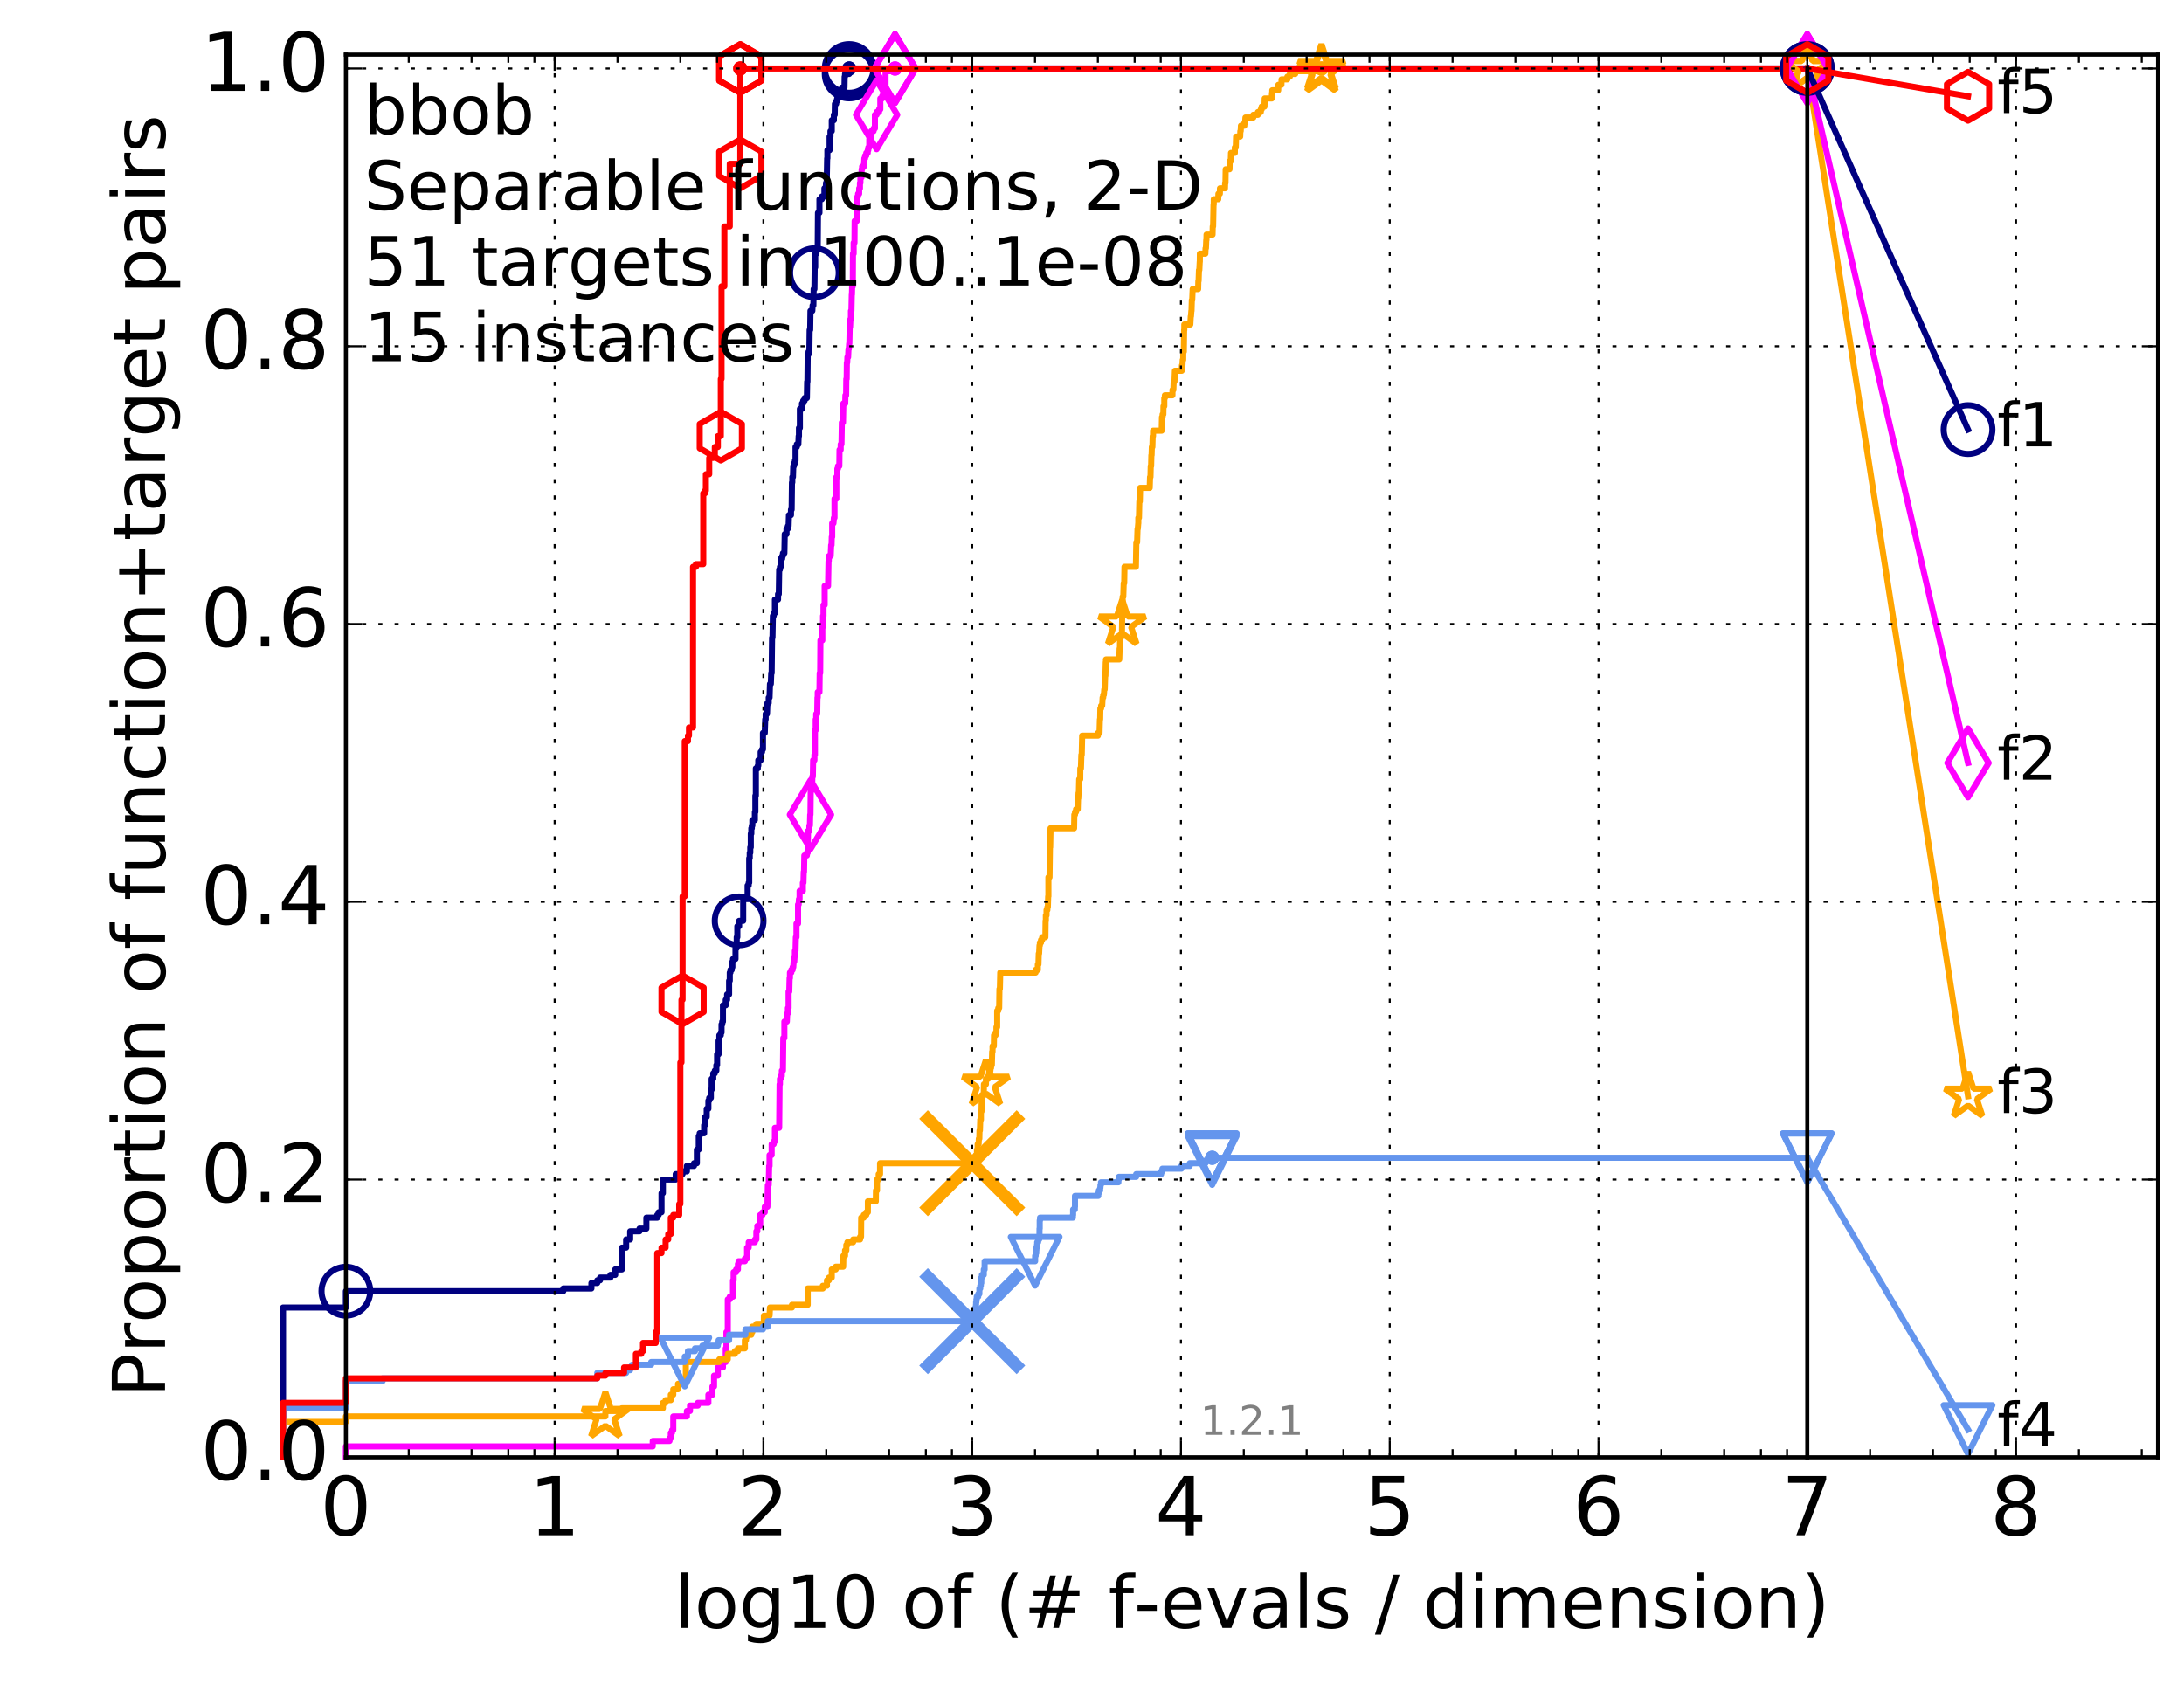 <?xml version="1.0" encoding="utf-8" standalone="no"?>
<!DOCTYPE svg PUBLIC "-//W3C//DTD SVG 1.1//EN"
  "http://www.w3.org/Graphics/SVG/1.1/DTD/svg11.dtd">
<!-- Created with matplotlib (http://matplotlib.org/) -->
<svg height="415pt" version="1.1" viewBox="0 0 538 415" width="538pt" xmlns="http://www.w3.org/2000/svg" xmlns:xlink="http://www.w3.org/1999/xlink">
 <defs>
  <style type="text/css">
*{stroke-linecap:butt;stroke-linejoin:round;stroke-miterlimit:100000;}
  </style>
 </defs>
 <g id="figure_1">
  <g id="patch_1">
   <path d="M 0 415.456 
L 538.8 415.456 
L 538.8 0 
L 0 0 
z
" style="fill:#ffffff;"/>
  </g>
  <g id="axes_1">
   <g id="patch_2">
    <path d="M 85.2 359.056 
L 531.6 359.056 
L 531.6 13.456 
L 85.2 13.456 
z
" style="fill:#ffffff;"/>
   </g>
   <g id="line2d_1">
    <defs>
     <path d="M 0 1.5 
C 0.398 1.5 0.779 1.342 1.061 1.061 
C 1.342 0.779 1.5 0.398 1.5 0 
C 1.5 -0.398 1.342 -0.779 1.061 -1.061 
C 0.779 -1.342 0.398 -1.5 0 -1.5 
C -0.398 -1.5 -0.779 -1.342 -1.061 -1.061 
C -1.342 -0.779 -1.5 -0.398 -1.5 0 
C -1.5 0.398 -1.342 0.779 -1.061 1.061 
C -0.779 1.342 -0.398 1.5 0 1.5 
z
" id="m878ceb6aeb" style="stroke:#000080;stroke-width:0.5;"/>
    </defs>
    <g>
     <use style="fill:#000080;stroke:#000080;stroke-width:0.5;" x="209.183" xlink:href="#m878ceb6aeb" y="16.878"/>
     <use style="fill:#000080;stroke:#000080;stroke-width:0.5;" x="209.183" xlink:href="#m878ceb6aeb" y="16.878"/>
    </g>
   </g>
   <g id="line2d_2">
    <path d="M 69.718 359.056 
L 69.718 322.155 
L 85.2 322.155 
L 85.2 318.129 
L 138.757 318.129 
L 138.757 317.458 
L 145.685 317.458 
L 145.685 316.116 
L 147.126 316.116 
L 147.126 315.445 
L 147.813 315.445 
L 147.813 314.774 
L 150.369 314.774 
L 150.369 314.104 
L 151.545 314.104 
L 151.545 312.762 
L 153.2 312.762 
L 153.2 307.394 
L 154.239 307.394 
L 154.239 305.381 
L 155.232 305.381 
L 155.232 303.369 
L 157.536 303.369 
L 157.536 302.698 
L 159.223 302.698 
L 159.223 300.014 
L 161.899 300.014 
L 161.899 299.343 
L 162.256 299.343 
L 162.256 298.672 
L 162.954 298.672 
L 162.954 293.975 
L 163.295 293.975 
L 163.295 290.621 
L 166.446 290.621 
L 166.446 289.279 
L 168.143 289.279 
L 168.143 288.608 
L 169.207 288.608 
L 169.207 287.266 
L 170.955 287.266 
L 170.955 286.595 
L 171.664 286.595 
L 171.664 283.24 
L 172.124 283.24 
L 172.124 279.886 
L 172.351 279.886 
L 172.351 279.215 
L 173.452 279.215 
L 173.452 277.202 
L 173.665 277.202 
L 173.665 275.189 
L 174.087 275.189 
L 174.087 273.176 
L 174.5 273.176 
L 174.5 271.164 
L 174.704 271.164 
L 174.704 270.493 
L 175.107 270.493 
L 175.107 268.48 
L 175.305 268.48 
L 175.305 265.796 
L 175.697 265.796 
L 175.697 264.454 
L 176.082 264.454 
L 176.082 263.783 
L 176.461 263.783 
L 176.461 262.441 
L 176.648 262.441 
L 176.648 259.758 
L 177.017 259.758 
L 177.017 256.403 
L 177.199 256.403 
L 177.199 255.061 
L 177.56 255.061 
L 177.56 254.39 
L 177.738 254.39 
L 177.738 252.377 
L 177.914 252.377 
L 177.914 251.706 
L 178.089 251.706 
L 178.089 247.681 
L 178.777 247.681 
L 178.777 246.339 
L 179.112 246.339 
L 179.112 244.997 
L 179.607 244.997 
L 179.607 241.642 
L 179.769 241.642 
L 179.769 239.629 
L 179.931 239.629 
L 179.931 238.958 
L 180.25 238.958 
L 180.25 238.288 
L 180.408 238.288 
L 180.408 236.946 
L 180.564 236.946 
L 180.564 236.275 
L 181.18 236.275 
L 181.18 233.591 
L 181.482 233.591 
L 181.482 230.907 
L 181.632 230.907 
L 181.632 228.223 
L 182.074 228.223 
L 182.074 226.882 
L 183.073 226.882 
L 183.073 221.514 
L 184.163 221.514 
L 184.163 218.159 
L 184.427 218.159 
L 184.427 217.488 
L 184.558 217.488 
L 184.558 211.45 
L 184.688 211.45 
L 184.688 210.108 
L 184.818 210.108 
L 184.818 208.766 
L 184.947 208.766 
L 184.947 205.412 
L 185.075 205.412 
L 185.075 204.07 
L 185.202 204.07 
L 185.202 203.399 
L 185.329 203.399 
L 185.329 202.057 
L 185.951 202.057 
L 185.951 200.044 
L 186.073 200.044 
L 186.073 196.018 
L 186.195 196.018 
L 186.195 189.309 
L 186.675 189.309 
L 186.675 188.638 
L 186.794 188.638 
L 186.794 187.296 
L 187.377 187.296 
L 187.377 185.283 
L 187.72 185.283 
L 187.72 184.613 
L 187.945 184.613 
L 187.945 180.587 
L 188.39 180.587 
L 188.499 177.232 
L 188.609 177.232 
L 188.609 175.89 
L 188.933 175.89 
L 189.04 173.207 
L 189.359 173.207 
L 189.359 171.865 
L 189.568 171.865 
L 189.672 168.51 
L 189.879 168.51 
L 189.982 165.826 
L 190.084 165.826 
L 190.186 157.104 
L 190.287 157.104 
L 190.388 151.737 
L 190.588 151.737 
L 190.588 151.066 
L 190.886 151.066 
L 190.886 147.711 
L 191.659 147.711 
L 191.659 146.369 
L 191.848 146.369 
L 191.942 140.331 
L 192.129 140.331 
L 192.129 139.66 
L 192.315 139.66 
L 192.315 137.647 
L 192.681 137.647 
L 192.681 136.976 
L 192.862 136.976 
L 192.862 136.305 
L 193.219 136.305 
L 193.308 131.608 
L 193.745 131.608 
L 193.745 130.267 
L 194.088 130.267 
L 194.088 129.596 
L 194.258 129.596 
L 194.343 126.912 
L 194.843 126.912 
L 194.843 125.57 
L 195.007 125.57 
L 195.088 118.861 
L 195.17 118.861 
L 195.17 117.519 
L 195.332 117.519 
L 195.412 114.835 
L 195.572 114.835 
L 195.572 114.164 
L 195.81 114.164 
L 195.81 113.493 
L 195.968 113.493 
L 195.968 110.138 
L 196.279 110.138 
L 196.279 109.468 
L 196.662 109.468 
L 196.738 107.455 
L 196.813 107.455 
L 196.813 105.442 
L 197.039 105.442 
L 197.039 100.745 
L 197.556 100.745 
L 197.556 99.403 
L 197.846 99.403 
L 197.846 98.733 
L 198.203 98.733 
L 198.203 98.062 
L 198.763 98.062 
L 198.832 94.036 
L 198.901 94.036 
L 198.97 87.327 
L 199.174 87.327 
L 199.174 86.656 
L 199.377 86.656 
L 199.444 81.288 
L 199.578 81.288 
L 199.644 76.592 
L 200.105 76.592 
L 200.17 75.25 
L 200.364 75.25 
L 200.428 71.224 
L 200.62 71.224 
L 200.684 65.857 
L 200.81 65.857 
L 200.81 62.502 
L 201.123 62.502 
L 201.185 61.16 
L 201.432 61.16 
L 201.494 52.438 
L 201.858 52.438 
L 201.858 49.083 
L 202.452 49.083 
L 202.452 48.412 
L 203.087 48.412 
L 203.087 46.399 
L 203.427 46.399 
L 203.483 45.058 
L 203.65 45.058 
L 203.761 39.019 
L 203.816 39.019 
L 203.816 37.006 
L 204.361 37.006 
L 204.361 33.652 
L 204.575 33.652 
L 204.575 32.31 
L 204.893 32.31 
L 204.893 29.626 
L 205.412 29.626 
L 205.412 28.284 
L 205.617 28.284 
L 205.667 25.6 
L 205.97 25.6 
L 205.97 24.929 
L 206.219 24.929 
L 206.219 24.258 
L 206.514 24.258 
L 206.514 22.917 
L 207.377 22.917 
L 207.424 21.575 
L 208.026 21.575 
L 208.071 18.891 
L 208.162 18.891 
L 208.162 18.22 
L 209.183 18.22 
L 209.183 16.878 
L 445.2 16.878 
L 445.2 16.878 
" style="fill:none;stroke:#000080;stroke-linecap:square;stroke-width:1.5;"/>
   </g>
   <g id="line2d_3">
    <defs>
     <path d="M 0 6 
C 1.591 6 3.117 5.368 4.243 4.243 
C 5.368 3.117 6 1.591 6 0 
C 6 -1.591 5.368 -3.117 4.243 -4.243 
C 3.117 -5.368 1.591 -6 0 -6 
C -1.591 -6 -3.117 -5.368 -4.243 -4.243 
C -5.368 -3.117 -6 -1.591 -6 0 
C -6 1.591 -5.368 3.117 -4.243 4.243 
C -3.117 5.368 -1.591 6 0 6 
z
" id="m3ec05f4396" style="stroke:#000080;stroke-width:1.5;"/>
    </defs>
    <g>
     <use style="fill:none;stroke:#000080;stroke-width:1.5;" x="85.2" xlink:href="#m3ec05f4396" y="318.129"/>
     <use style="fill:none;stroke:#000080;stroke-width:1.5;" x="182.074" xlink:href="#m3ec05f4396" y="226.882"/>
     <use style="fill:none;stroke:#000080;stroke-width:1.5;" x="200.62" xlink:href="#m3ec05f4396" y="67.198"/>
     <use style="fill:none;stroke:#000080;stroke-width:1.5;" x="209.183" xlink:href="#m3ec05f4396" y="18.22"/>
     <use style="fill:none;stroke:#000080;stroke-width:1.5;" x="209.183" xlink:href="#m3ec05f4396" y="16.878"/>
     <use style="fill:none;stroke:#000080;stroke-width:1.5;" x="445.2" xlink:href="#m3ec05f4396" y="16.878"/>
    </g>
   </g>
   <g id="line2d_4"/>
   <g id="line2d_5">
    <defs>
     <path d="M 0 1.5 
C 0.398 1.5 0.779 1.342 1.061 1.061 
C 1.342 0.779 1.5 0.398 1.5 0 
C 1.5 -0.398 1.342 -0.779 1.061 -1.061 
C 0.779 -1.342 0.398 -1.5 0 -1.5 
C -0.398 -1.5 -0.779 -1.342 -1.061 -1.061 
C -1.342 -0.779 -1.5 -0.398 -1.5 0 
C -1.5 0.398 -1.342 0.779 -1.061 1.061 
C -0.779 1.342 -0.398 1.5 0 1.5 
z
" id="m02064350a4" style="stroke:#ff00ff;stroke-width:0.5;"/>
    </defs>
    <g>
     <use style="fill:#ff00ff;stroke:#ff00ff;stroke-width:0.5;" x="220.479" xlink:href="#m02064350a4" y="16.878"/>
     <use style="fill:#ff00ff;stroke:#ff00ff;stroke-width:0.5;" x="220.479" xlink:href="#m02064350a4" y="16.878"/>
    </g>
   </g>
   <g id="line2d_6">
    <path d="M 85.2 359.056 
L 85.2 356.373 
L 160.791 356.373 
L 160.791 355.031 
L 164.926 355.031 
L 164.926 354.36 
L 165.238 354.36 
L 165.238 353.018 
L 165.546 353.018 
L 165.546 352.347 
L 165.85 352.347 
L 165.85 348.992 
L 169.207 348.992 
L 169.207 347.65 
L 169.973 347.65 
L 169.973 346.309 
L 171.895 346.309 
L 171.895 345.638 
L 174.5 345.638 
L 174.5 343.625 
L 175.502 343.625 
L 175.502 341.612 
L 175.891 341.612 
L 175.891 338.928 
L 176.833 338.928 
L 176.833 336.915 
L 178.089 336.915 
L 178.089 335.574 
L 178.777 335.574 
L 178.777 332.219 
L 178.945 332.219 
L 178.945 328.193 
L 179.278 328.193 
L 179.278 320.142 
L 179.769 320.142 
L 179.769 319.471 
L 180.564 319.471 
L 180.564 315.445 
L 180.72 315.445 
L 180.72 313.433 
L 181.332 313.433 
L 181.332 312.762 
L 181.78 312.762 
L 181.78 311.42 
L 181.928 311.42 
L 181.928 310.749 
L 183.488 310.749 
L 183.488 310.078 
L 184.03 310.078 
L 184.03 307.394 
L 184.427 307.394 
L 184.427 306.052 
L 185.951 306.052 
L 185.951 305.381 
L 186.316 305.381 
L 186.316 303.369 
L 186.556 303.369 
L 186.556 302.027 
L 187.261 302.027 
L 187.261 299.343 
L 187.833 299.343 
L 187.833 298.672 
L 188.39 298.672 
L 188.39 297.33 
L 189.04 297.33 
L 189.147 291.963 
L 189.359 291.963 
L 189.464 287.266 
L 189.568 287.266 
L 189.568 284.582 
L 190.084 284.582 
L 190.084 281.899 
L 190.588 281.899 
L 190.588 281.228 
L 190.886 281.228 
L 190.886 277.873 
L 191.942 277.873 
L 192.036 267.138 
L 192.129 267.138 
L 192.129 265.796 
L 192.315 265.796 
L 192.315 265.125 
L 192.59 265.125 
L 192.59 263.783 
L 192.862 263.783 
L 192.952 255.732 
L 193.219 255.732 
L 193.219 251.706 
L 193.831 251.706 
L 193.917 249.694 
L 194.088 249.694 
L 194.088 248.352 
L 194.258 248.352 
L 194.258 244.326 
L 194.427 244.326 
L 194.51 240.971 
L 194.594 240.971 
L 194.594 239.629 
L 194.925 239.629 
L 194.925 238.958 
L 195.251 238.958 
L 195.251 238.288 
L 195.412 238.288 
L 195.492 236.946 
L 195.652 236.946 
L 195.731 235.604 
L 195.81 235.604 
L 195.81 234.262 
L 195.968 234.262 
L 196.046 230.907 
L 196.202 230.907 
L 196.202 227.553 
L 196.586 227.553 
L 196.586 222.856 
L 196.738 222.856 
L 196.813 221.514 
L 196.964 221.514 
L 196.964 219.501 
L 197.773 219.501 
L 197.773 217.488 
L 197.918 217.488 
L 197.989 214.805 
L 198.061 214.805 
L 198.132 210.779 
L 198.763 210.779 
L 198.763 210.108 
L 198.97 210.108 
L 199.038 204.741 
L 199.377 204.741 
L 199.377 203.399 
L 199.511 203.399 
L 199.578 200.715 
L 199.644 200.715 
L 199.711 194.677 
L 200.04 194.677 
L 200.105 191.322 
L 200.235 191.322 
L 200.3 187.296 
L 200.62 187.296 
L 200.62 185.954 
L 200.747 185.954 
L 200.747 179.916 
L 200.936 179.916 
L 200.936 177.232 
L 201.061 177.232 
L 201.061 175.89 
L 201.309 175.89 
L 201.371 171.865 
L 201.432 171.865 
L 201.432 170.523 
L 201.858 170.523 
L 201.918 165.826 
L 202.038 165.826 
L 202.097 157.775 
L 202.569 157.775 
L 202.569 154.42 
L 202.743 154.42 
L 202.743 151.737 
L 202.858 151.737 
L 202.858 149.053 
L 203.144 149.053 
L 203.144 144.356 
L 203.981 144.356 
L 204.09 138.318 
L 204.145 138.318 
L 204.199 136.976 
L 204.628 136.976 
L 204.735 134.292 
L 204.84 134.292 
L 204.893 132.279 
L 204.998 132.279 
L 204.998 128.925 
L 205.309 128.925 
L 205.412 127.583 
L 205.566 127.583 
L 205.566 122.886 
L 206.02 122.886 
L 206.02 117.519 
L 206.268 117.519 
L 206.268 115.506 
L 206.416 115.506 
L 206.416 114.835 
L 206.757 114.835 
L 206.805 110.809 
L 207.093 110.809 
L 207.093 109.468 
L 207.283 109.468 
L 207.377 104.1 
L 207.657 104.1 
L 207.75 99.403 
L 208.208 99.403 
L 208.253 97.391 
L 208.433 97.391 
L 208.478 93.365 
L 208.567 93.365 
L 208.612 89.339 
L 208.701 89.339 
L 208.745 87.998 
L 208.921 87.998 
L 209.009 85.985 
L 209.096 85.985 
L 209.183 84.643 
L 209.226 84.643 
L 209.313 80.617 
L 209.399 80.617 
L 209.484 78.604 
L 209.612 78.604 
L 209.612 76.592 
L 209.74 76.592 
L 209.824 72.566 
L 209.866 72.566 
L 209.908 70.553 
L 210.076 70.553 
L 210.117 62.502 
L 210.283 62.502 
L 210.283 59.818 
L 210.488 59.818 
L 210.529 54.451 
L 211.054 54.451 
L 211.094 50.425 
L 211.173 50.425 
L 211.213 48.412 
L 211.371 48.412 
L 211.371 47.741 
L 211.644 47.741 
L 211.644 46.399 
L 211.838 46.399 
L 211.838 45.058 
L 211.953 45.058 
L 211.953 43.716 
L 212.219 43.716 
L 212.257 41.703 
L 212.37 41.703 
L 212.37 41.032 
L 212.817 41.032 
L 212.927 39.019 
L 213.11 39.019 
L 213.11 38.348 
L 213.399 38.348 
L 213.399 37.677 
L 213.755 37.677 
L 213.755 37.006 
L 213.896 37.006 
L 213.896 36.335 
L 214.141 36.335 
L 214.141 34.323 
L 214.52 34.323 
L 214.622 32.31 
L 215.192 32.31 
L 215.192 31.639 
L 215.521 31.639 
L 215.521 28.284 
L 215.942 28.284 
L 215.942 27.613 
L 216.543 27.613 
L 216.543 26.942 
L 216.852 26.942 
L 216.852 24.258 
L 217.339 24.258 
L 217.339 23.588 
L 217.579 23.588 
L 217.579 22.917 
L 218.138 22.917 
L 218.138 17.549 
L 220.479 17.549 
L 220.479 16.878 
L 445.2 16.878 
L 445.2 16.878 
" style="fill:none;stroke:#ff00ff;stroke-linecap:square;stroke-width:1.5;"/>
   </g>
   <g id="line2d_7">
    <defs>
     <path d="M -0 8.485 
L 5.091 0 
L 0 -8.485 
L -5.091 -0 
z
" id="mde3380bdb9" style="stroke:#ff00ff;stroke-linejoin:miter;stroke-width:1.5;"/>
    </defs>
    <g>
     <use style="fill:none;stroke:#ff00ff;stroke-linejoin:miter;stroke-width:1.5;" x="199.644" xlink:href="#mde3380bdb9" y="200.715"/>
     <use style="fill:none;stroke:#ff00ff;stroke-linejoin:miter;stroke-width:1.5;" x="215.942" xlink:href="#mde3380bdb9" y="28.284"/>
     <use style="fill:none;stroke:#ff00ff;stroke-linejoin:miter;stroke-width:1.5;" x="220.479" xlink:href="#mde3380bdb9" y="16.878"/>
     <use style="fill:none;stroke:#ff00ff;stroke-linejoin:miter;stroke-width:1.5;" x="220.479" xlink:href="#mde3380bdb9" y="16.878"/>
     <use style="fill:none;stroke:#ff00ff;stroke-linejoin:miter;stroke-width:1.5;" x="445.2" xlink:href="#mde3380bdb9" y="16.878"/>
    </g>
   </g>
   <g id="line2d_8"/>
   <g id="line2d_9">
    <defs>
     <path d="M 0 1.5 
C 0.398 1.5 0.779 1.342 1.061 1.061 
C 1.342 0.779 1.5 0.398 1.5 0 
C 1.5 -0.398 1.342 -0.779 1.061 -1.061 
C 0.779 -1.342 0.398 -1.5 0 -1.5 
C -0.398 -1.5 -0.779 -1.342 -1.061 -1.061 
C -1.342 -0.779 -1.5 -0.398 -1.5 0 
C -1.5 0.398 -1.342 0.779 -1.061 1.061 
C -0.779 1.342 -0.398 1.5 0 1.5 
z
" id="m9fdeb3db87" style="stroke:#ffa500;stroke-width:0.5;"/>
    </defs>
    <g>
     <use style="fill:#ffa500;stroke:#ffa500;stroke-width:0.5;" x="325.529" xlink:href="#m9fdeb3db87" y="16.878"/>
     <use style="fill:#ffa500;stroke:#ffa500;stroke-width:0.5;" x="325.529" xlink:href="#m9fdeb3db87" y="16.878"/>
    </g>
   </g>
   <g id="line2d_10">
    <path d="M 69.718 359.056 
L 69.718 350.334 
L 85.2 350.334 
L 85.2 348.992 
L 149.128 348.992 
L 149.128 347.65 
L 153.2 347.65 
L 153.2 346.979 
L 163.295 346.979 
L 163.295 345.638 
L 163.962 345.638 
L 163.962 344.967 
L 165.238 344.967 
L 165.238 343.625 
L 165.85 343.625 
L 165.85 342.283 
L 167.026 342.283 
L 167.026 340.941 
L 168.414 340.941 
L 168.414 340.27 
L 168.946 340.27 
L 168.946 335.574 
L 177.199 335.574 
L 177.199 334.903 
L 179.278 334.903 
L 179.278 333.561 
L 181.028 333.561 
L 181.028 332.89 
L 181.78 332.89 
L 181.78 332.219 
L 183.488 332.219 
L 183.488 330.206 
L 183.76 330.206 
L 183.76 329.535 
L 183.895 329.535 
L 183.895 328.864 
L 185.075 328.864 
L 185.075 328.193 
L 185.329 328.193 
L 185.329 326.851 
L 186.316 326.851 
L 186.316 326.18 
L 188.169 326.18 
L 188.169 324.168 
L 189.568 324.168 
L 189.672 322.155 
L 195.088 322.155 
L 195.088 321.484 
L 198.97 321.484 
L 198.97 317.458 
L 202.685 317.458 
L 202.685 316.787 
L 203.706 316.787 
L 203.706 315.445 
L 204.199 315.445 
L 204.199 314.774 
L 204.893 314.774 
L 204.893 312.762 
L 205.87 312.762 
L 205.87 312.091 
L 207.704 312.091 
L 207.75 309.407 
L 208.162 309.407 
L 208.162 308.065 
L 208.478 308.065 
L 208.478 306.723 
L 208.745 306.723 
L 208.745 306.052 
L 210.159 306.052 
L 210.159 305.381 
L 211.876 305.381 
L 211.876 304.71 
L 212.106 304.71 
L 212.144 300.014 
L 212.78 300.014 
L 212.78 299.343 
L 213.399 299.343 
L 213.399 298.672 
L 213.791 298.672 
L 213.791 295.988 
L 215.749 295.988 
L 215.781 293.304 
L 216.038 293.304 
L 216.038 290.621 
L 216.449 290.621 
L 216.449 289.279 
L 216.791 289.279 
L 216.791 286.595 
L 239.752 286.595 
L 239.752 285.924 
L 239.961 285.924 
L 239.961 285.253 
L 240.426 285.253 
L 240.426 284.582 
L 240.639 284.582 
L 240.671 283.24 
L 240.829 283.24 
L 240.829 281.899 
L 241.07 281.899 
L 241.122 280.557 
L 241.246 280.557 
L 241.287 278.544 
L 241.39 278.544 
L 241.472 275.86 
L 241.635 275.86 
L 241.635 273.847 
L 241.776 273.847 
L 241.847 269.822 
L 242.334 269.822 
L 242.373 267.138 
L 242.868 267.138 
L 242.868 265.796 
L 243.427 265.796 
L 243.427 265.125 
L 243.595 265.125 
L 243.679 263.783 
L 243.973 263.783 
L 243.973 263.112 
L 244.128 263.112 
L 244.128 262.441 
L 244.317 262.441 
L 244.407 259.087 
L 244.496 259.087 
L 244.496 257.745 
L 244.815 257.745 
L 244.859 255.061 
L 245.251 255.061 
L 245.251 254.39 
L 245.457 254.39 
L 245.457 253.048 
L 245.636 253.048 
L 245.636 249.023 
L 245.906 249.023 
L 245.906 248.352 
L 246.131 248.352 
L 246.197 243.655 
L 246.304 243.655 
L 246.394 239.629 
L 255.106 239.629 
L 255.106 238.958 
L 255.655 238.958 
L 255.655 237.617 
L 255.806 237.617 
L 255.886 234.933 
L 255.972 234.933 
L 256.073 232.92 
L 256.163 232.92 
L 256.163 232.249 
L 256.442 232.249 
L 256.442 231.578 
L 256.728 231.578 
L 256.728 230.907 
L 257.518 230.907 
L 257.568 226.882 
L 257.633 226.882 
L 257.633 225.54 
L 257.796 225.54 
L 257.805 224.198 
L 258.006 224.198 
L 258.006 223.527 
L 258.123 223.527 
L 258.205 220.843 
L 258.258 220.843 
L 258.258 216.147 
L 258.536 216.147 
L 258.64 208.766 
L 258.692 208.766 
L 258.782 204.07 
L 264.589 204.07 
L 264.644 200.715 
L 264.817 200.715 
L 264.817 200.044 
L 265.071 200.044 
L 265.071 199.373 
L 265.486 199.373 
L 265.562 196.689 
L 265.628 196.689 
L 265.687 195.348 
L 265.76 195.348 
L 265.839 191.993 
L 266.098 191.993 
L 266.118 189.309 
L 266.274 189.309 
L 266.381 185.954 
L 266.471 185.954 
L 266.578 181.258 
L 270.463 181.258 
L 270.463 180.587 
L 270.855 180.587 
L 270.949 177.232 
L 271.014 177.232 
L 271.06 174.548 
L 271.241 174.548 
L 271.241 173.878 
L 271.509 173.878 
L 271.616 171.865 
L 271.766 171.865 
L 271.766 171.194 
L 271.926 171.194 
L 272.025 169.852 
L 272.132 169.852 
L 272.243 166.497 
L 272.309 166.497 
L 272.394 163.143 
L 272.443 163.143 
L 272.443 162.472 
L 275.717 162.472 
L 275.811 159.788 
L 275.888 159.788 
L 275.919 157.104 
L 276.16 157.104 
L 276.16 156.433 
L 276.369 156.433 
L 276.45 151.066 
L 276.495 151.066 
L 276.544 147.04 
L 276.705 147.04 
L 276.814 143.685 
L 276.936 143.685 
L 277.004 139.66 
L 279.817 139.66 
L 279.925 133.621 
L 280.114 133.621 
L 280.221 130.267 
L 280.289 130.267 
L 280.397 128.925 
L 280.413 128.925 
L 280.413 127.583 
L 280.572 127.583 
L 280.664 123.557 
L 280.782 123.557 
L 280.857 120.203 
L 283.217 120.203 
L 283.304 117.519 
L 283.409 117.519 
L 283.473 114.835 
L 283.565 114.835 
L 283.627 112.151 
L 283.682 112.151 
L 283.741 110.138 
L 283.876 110.138 
L 283.946 107.455 
L 284.036 107.455 
L 284.048 106.113 
L 286.168 106.113 
L 286.239 102.758 
L 286.392 102.758 
L 286.392 102.087 
L 286.576 102.087 
L 286.605 100.074 
L 286.808 100.074 
L 286.808 98.062 
L 286.955 98.062 
L 286.955 97.391 
L 288.82 97.391 
L 288.837 96.049 
L 289.045 96.049 
L 289.116 94.036 
L 289.319 94.036 
L 289.424 91.352 
L 291.107 91.352 
L 291.164 90.01 
L 291.286 90.01 
L 291.351 88.668 
L 291.468 88.668 
L 291.482 86.656 
L 291.621 86.656 
L 291.693 81.288 
L 291.74 81.288 
L 291.74 79.946 
L 293.222 79.946 
L 293.332 77.933 
L 293.383 77.933 
L 293.481 76.592 
L 293.517 76.592 
L 293.596 73.908 
L 293.687 73.908 
L 293.796 71.224 
L 295.149 71.224 
L 295.199 69.211 
L 295.262 69.211 
L 295.353 66.528 
L 295.442 66.528 
L 295.538 64.515 
L 295.56 64.515 
L 295.579 62.502 
L 296.925 62.502 
L 296.972 61.16 
L 297.064 61.16 
L 297.146 59.147 
L 297.196 59.147 
L 297.215 57.805 
L 298.699 57.805 
L 298.745 55.793 
L 298.835 55.793 
L 298.94 50.425 
L 298.986 50.425 
L 299.002 49.083 
L 300.103 49.083 
L 300.141 47.741 
L 300.496 47.741 
L 300.528 46.399 
L 301.757 46.399 
L 301.799 45.058 
L 301.882 45.058 
L 301.935 41.703 
L 302.884 41.703 
L 302.918 39.69 
L 303.189 39.69 
L 303.24 37.677 
L 304.187 37.677 
L 304.191 36.335 
L 304.415 36.335 
L 304.498 33.652 
L 305.502 33.652 
L 305.543 32.31 
L 305.63 32.31 
L 305.694 30.968 
L 306.527 30.968 
L 306.527 30.297 
L 306.706 30.297 
L 306.801 28.955 
L 308.739 28.955 
L 308.739 28.284 
L 309.866 28.284 
L 309.866 27.613 
L 310.579 27.613 
L 310.579 26.942 
L 310.802 26.942 
L 310.802 26.271 
L 311.487 26.271 
L 311.536 24.258 
L 313.285 24.258 
L 313.349 22.917 
L 313.407 22.917 
L 313.407 22.246 
L 314.869 22.246 
L 314.899 20.904 
L 315.664 20.904 
L 315.697 19.562 
L 317.124 19.562 
L 317.124 18.891 
L 317.735 18.891 
L 317.735 18.22 
L 319.059 18.22 
L 319.059 17.549 
L 325.529 17.549 
L 325.529 16.878 
L 445.2 16.878 
L 445.2 16.878 
" style="fill:none;stroke:#ffa500;stroke-linecap:square;stroke-width:1.5;"/>
   </g>
   <g id="line2d_11">
    <defs>
     <path d="M 0 -6 
L -1.347 -1.854 
L -5.706 -1.854 
L -2.18 0.708 
L -3.527 4.854 
L -0 2.292 
L 3.527 4.854 
L 2.18 0.708 
L 5.706 -1.854 
L 1.347 -1.854 
z
" id="m88bfb08cbe" style="stroke:#ffa500;stroke-linejoin:bevel;stroke-width:1.5;"/>
    </defs>
    <g>
     <use style="fill:none;stroke:#ffa500;stroke-linejoin:bevel;stroke-width:1.5;" x="149.128" xlink:href="#m88bfb08cbe" y="348.992"/>
     <use style="fill:none;stroke:#ffa500;stroke-linejoin:bevel;stroke-width:1.5;" x="242.868" xlink:href="#m88bfb08cbe" y="267.138"/>
     <use style="fill:none;stroke:#ffa500;stroke-linejoin:bevel;stroke-width:1.5;" x="276.45" xlink:href="#m88bfb08cbe" y="153.749"/>
     <use style="fill:none;stroke:#ffa500;stroke-linejoin:bevel;stroke-width:1.5;" x="325.529" xlink:href="#m88bfb08cbe" y="17.549"/>
     <use style="fill:none;stroke:#ffa500;stroke-linejoin:bevel;stroke-width:1.5;" x="325.529" xlink:href="#m88bfb08cbe" y="16.878"/>
     <use style="fill:none;stroke:#ffa500;stroke-linejoin:bevel;stroke-width:1.5;" x="445.2" xlink:href="#m88bfb08cbe" y="16.878"/>
    </g>
   </g>
   <g id="line2d_12"/>
   <g id="line2d_13">
    <path clip-path="url(#p4d6baa86f3)" d="M 239.497 286.595 
" style="fill:none;stroke:#ffa500;stroke-linecap:square;"/>
    <defs>
     <path d="M -12 12 
L 12 -12 
M -12 -12 
L 12 12 
" id="m6cb462febf" style="stroke:#ffa500;stroke-width:3.0;"/>
    </defs>
    <g clip-path="url(#p4d6baa86f3)">
     <use style="fill:#ffa500;stroke:#ffa500;stroke-width:3.0;" x="239.497" xlink:href="#m6cb462febf" y="286.595"/>
    </g>
   </g>
   <g id="line2d_14">
    <defs>
     <path d="M 0 1.5 
C 0.398 1.5 0.779 1.342 1.061 1.061 
C 1.342 0.779 1.5 0.398 1.5 0 
C 1.5 -0.398 1.342 -0.779 1.061 -1.061 
C 0.779 -1.342 0.398 -1.5 0 -1.5 
C -0.398 -1.5 -0.779 -1.342 -1.061 -1.061 
C -1.342 -0.779 -1.5 -0.398 -1.5 0 
C -1.5 0.398 -1.342 0.779 -1.061 1.061 
C -0.779 1.342 -0.398 1.5 0 1.5 
z
" id="m70f97f10de" style="stroke:#6495ed;stroke-width:0.5;"/>
    </defs>
    <g>
     <use style="fill:#6495ed;stroke:#6495ed;stroke-width:0.5;" x="298.607" xlink:href="#m70f97f10de" y="285.253"/>
     <use style="fill:#6495ed;stroke:#6495ed;stroke-width:0.5;" x="298.607" xlink:href="#m70f97f10de" y="285.253"/>
    </g>
   </g>
   <g id="line2d_15">
    <path d="M 69.718 359.056 
L 69.718 346.979 
L 85.2 346.979 
L 85.2 340.27 
L 94.256 340.27 
L 94.256 339.599 
L 147.126 339.599 
L 147.126 338.257 
L 154.239 338.257 
L 154.239 337.586 
L 155.232 337.586 
L 155.232 336.915 
L 155.712 336.915 
L 155.712 336.244 
L 160.409 336.244 
L 160.409 335.574 
L 168.681 335.574 
L 168.681 334.232 
L 169.465 334.232 
L 169.465 332.89 
L 171.194 332.89 
L 171.194 332.219 
L 173.018 332.219 
L 173.018 331.548 
L 176.833 331.548 
L 176.833 330.877 
L 177.017 330.877 
L 177.017 330.206 
L 179.607 330.206 
L 179.607 328.864 
L 183.625 328.864 
L 183.625 327.522 
L 187.945 327.522 
L 187.945 326.851 
L 189.147 326.851 
L 189.147 325.509 
L 239.519 325.509 
L 239.519 323.497 
L 239.983 323.497 
L 239.983 322.826 
L 240.254 322.826 
L 240.254 322.155 
L 240.415 322.155 
L 240.415 321.484 
L 240.447 321.484 
L 240.447 320.813 
L 240.522 320.813 
L 240.522 320.142 
L 240.607 320.142 
L 240.607 319.471 
L 240.976 319.471 
L 240.976 318.8 
L 241.256 318.8 
L 241.256 317.458 
L 241.472 317.458 
L 241.472 316.787 
L 241.614 316.787 
L 241.614 316.116 
L 241.726 316.116 
L 241.726 314.774 
L 241.877 314.774 
L 241.877 314.104 
L 242.344 314.104 
L 242.344 312.762 
L 242.549 312.762 
L 242.549 310.749 
L 254.99 310.749 
L 254.99 309.407 
L 255.129 309.407 
L 255.129 308.736 
L 255.267 308.736 
L 255.267 308.065 
L 255.3 308.065 
L 255.3 307.394 
L 255.442 307.394 
L 255.442 306.723 
L 255.497 306.723 
L 255.497 306.052 
L 255.73 306.052 
L 255.73 305.381 
L 255.988 305.381 
L 255.988 304.71 
L 256.062 304.71 
L 256.062 303.369 
L 256.068 303.369 
L 256.068 302.698 
L 256.121 302.698 
L 256.121 300.685 
L 256.2 300.685 
L 256.2 300.014 
L 264.29 300.014 
L 264.29 299.343 
L 264.345 299.343 
L 264.345 298.001 
L 264.767 298.001 
L 264.767 297.33 
L 264.803 297.33 
L 264.803 294.646 
L 270.549 294.646 
L 270.549 293.975 
L 270.685 293.975 
L 270.685 293.304 
L 271.008 293.304 
L 271.008 292.634 
L 271.079 292.634 
L 271.079 291.963 
L 271.206 291.963 
L 271.206 291.292 
L 275.504 291.292 
L 275.504 290.621 
L 275.624 290.621 
L 275.624 289.95 
L 279.883 289.95 
L 279.883 289.279 
L 286.029 289.279 
L 286.029 288.608 
L 286.347 288.608 
L 286.347 287.937 
L 291.016 287.937 
L 291.016 287.266 
L 293.082 287.266 
L 293.082 286.595 
L 296.965 286.595 
L 296.965 285.924 
L 298.607 285.924 
L 298.607 285.253 
L 445.2 285.253 
" style="fill:none;stroke:#6495ed;stroke-linecap:square;stroke-width:1.5;"/>
   </g>
   <g id="line2d_16">
    <defs>
     <path d="M -0 6 
L 6 -6 
L -6 -6 
z
" id="mdb979a6f1a" style="stroke:#6495ed;stroke-linejoin:miter;stroke-width:1.5;"/>
    </defs>
    <g>
     <use style="fill:none;stroke:#6495ed;stroke-linejoin:miter;stroke-width:1.5;" x="168.681" xlink:href="#mdb979a6f1a" y="335.574"/>
     <use style="fill:none;stroke:#6495ed;stroke-linejoin:miter;stroke-width:1.5;" x="254.99" xlink:href="#mdb979a6f1a" y="310.749"/>
     <use style="fill:none;stroke:#6495ed;stroke-linejoin:miter;stroke-width:1.5;" x="298.607" xlink:href="#mdb979a6f1a" y="285.924"/>
     <use style="fill:none;stroke:#6495ed;stroke-linejoin:miter;stroke-width:1.5;" x="298.607" xlink:href="#mdb979a6f1a" y="285.253"/>
     <use style="fill:none;stroke:#6495ed;stroke-linejoin:miter;stroke-width:1.5;" x="298.607" xlink:href="#mdb979a6f1a" y="285.253"/>
     <use style="fill:none;stroke:#6495ed;stroke-linejoin:miter;stroke-width:1.5;" x="445.2" xlink:href="#mdb979a6f1a" y="285.253"/>
    </g>
   </g>
   <g id="line2d_17"/>
   <g id="line2d_18">
    <path clip-path="url(#p4d6baa86f3)" d="M 239.497 325.509 
" style="fill:none;stroke:#6495ed;stroke-linecap:square;"/>
    <defs>
     <path d="M -12 12 
L 12 -12 
M -12 -12 
L 12 12 
" id="mfdf00f6ce7" style="stroke:#6495ed;stroke-width:3.0;"/>
    </defs>
    <g clip-path="url(#p4d6baa86f3)">
     <use style="fill:#6495ed;stroke:#6495ed;stroke-width:3.0;" x="239.497" xlink:href="#mfdf00f6ce7" y="325.509"/>
    </g>
   </g>
   <g id="line2d_19">
    <defs>
     <path d="M 0 1.5 
C 0.398 1.5 0.779 1.342 1.061 1.061 
C 1.342 0.779 1.5 0.398 1.5 0 
C 1.5 -0.398 1.342 -0.779 1.061 -1.061 
C 0.779 -1.342 0.398 -1.5 0 -1.5 
C -0.398 -1.5 -0.779 -1.342 -1.061 -1.061 
C -1.342 -0.779 -1.5 -0.398 -1.5 0 
C -1.5 0.398 -1.342 0.779 -1.061 1.061 
C -0.779 1.342 -0.398 1.5 0 1.5 
z
" id="m0587f12689" style="stroke:#ff0000;stroke-width:0.5;"/>
    </defs>
    <g>
     <use style="fill:#ff0000;stroke:#ff0000;stroke-width:0.5;" x="182.364" xlink:href="#m0587f12689" y="16.878"/>
     <use style="fill:#ff0000;stroke:#ff0000;stroke-width:0.5;" x="182.364" xlink:href="#m0587f12689" y="16.878"/>
    </g>
   </g>
   <g id="line2d_20">
    <path d="M 69.718 359.056 
L 69.718 345.638 
L 85.2 345.638 
L 85.2 339.599 
L 147.126 339.599 
L 147.126 338.928 
L 149.128 338.928 
L 149.128 338.257 
L 153.725 338.257 
L 153.725 336.915 
L 156.643 336.915 
L 156.643 333.561 
L 157.97 333.561 
L 157.97 332.89 
L 158.396 332.89 
L 158.396 330.877 
L 161.535 330.877 
L 161.535 328.193 
L 161.899 328.193 
L 161.899 308.736 
L 162.954 308.736 
L 162.954 307.394 
L 163.962 307.394 
L 163.962 305.381 
L 164.609 305.381 
L 164.609 304.039 
L 165.238 304.039 
L 165.238 300.014 
L 165.85 300.014 
L 165.85 299.343 
L 167.311 299.343 
L 167.311 296.659 
L 167.592 296.659 
L 167.592 261.77 
L 167.869 261.77 
L 167.869 246.339 
L 168.143 246.339 
L 168.143 220.843 
L 168.681 220.843 
L 168.681 182.6 
L 169.465 182.6 
L 169.465 181.258 
L 169.72 181.258 
L 169.72 179.245 
L 170.713 179.245 
L 170.713 139.66 
L 171.43 139.66 
L 171.43 138.989 
L 173.236 138.989 
L 173.236 121.544 
L 173.665 121.544 
L 173.665 120.873 
L 173.877 120.873 
L 173.877 116.848 
L 174.704 116.848 
L 174.704 112.822 
L 175.697 112.822 
L 175.697 112.151 
L 176.082 112.151 
L 176.082 110.138 
L 176.833 110.138 
L 176.833 107.455 
L 177.56 107.455 
L 177.56 93.365 
L 177.738 93.365 
L 177.738 70.553 
L 178.436 70.553 
L 178.436 55.793 
L 179.769 55.793 
L 179.769 40.361 
L 182.364 40.361 
L 182.364 16.878 
L 445.2 16.878 
" style="fill:none;stroke:#ff0000;stroke-linecap:square;stroke-width:1.5;"/>
   </g>
   <g id="line2d_21">
    <defs>
     <path d="M 0 -6 
L -5.196 -3 
L -5.196 3 
L -0 6 
L 5.196 3 
L 5.196 -3 
z
" id="m191febfde2" style="stroke:#ff0000;stroke-linejoin:miter;stroke-width:1.5;"/>
    </defs>
    <g>
     <use style="fill:none;stroke:#ff0000;stroke-linejoin:miter;stroke-width:1.5;" x="168.143" xlink:href="#m191febfde2" y="246.339"/>
     <use style="fill:none;stroke:#ff0000;stroke-linejoin:miter;stroke-width:1.5;" x="177.56" xlink:href="#m191febfde2" y="107.455"/>
     <use style="fill:none;stroke:#ff0000;stroke-linejoin:miter;stroke-width:1.5;" x="182.364" xlink:href="#m191febfde2" y="40.361"/>
     <use style="fill:none;stroke:#ff0000;stroke-linejoin:miter;stroke-width:1.5;" x="182.364" xlink:href="#m191febfde2" y="16.878"/>
     <use style="fill:none;stroke:#ff0000;stroke-linejoin:miter;stroke-width:1.5;" x="182.364" xlink:href="#m191febfde2" y="16.878"/>
     <use style="fill:none;stroke:#ff0000;stroke-linejoin:miter;stroke-width:1.5;" x="445.2" xlink:href="#m191febfde2" y="16.878"/>
    </g>
   </g>
   <g id="line2d_22"/>
   <g id="line2d_23">
    <path d="M 445.2 285.253 
L 484.8 352.213 
" style="fill:none;stroke:#6495ed;stroke-linecap:square;stroke-width:1.5;"/>
    <g>
     <use style="fill:none;stroke:#6495ed;stroke-linejoin:miter;stroke-width:1.5;" x="445.2" xlink:href="#mdb979a6f1a" y="285.253"/>
     <use style="fill:none;stroke:#6495ed;stroke-linejoin:miter;stroke-width:1.5;" x="484.8" xlink:href="#mdb979a6f1a" y="352.213"/>
    </g>
   </g>
   <g id="line2d_24">
    <path d="M 445.2 16.878 
L 484.8 270.09 
" style="fill:none;stroke:#ffa500;stroke-linecap:square;stroke-width:1.5;"/>
    <g>
     <use style="fill:none;stroke:#ffa500;stroke-linejoin:bevel;stroke-width:1.5;" x="445.2" xlink:href="#m88bfb08cbe" y="16.878"/>
     <use style="fill:none;stroke:#ffa500;stroke-linejoin:bevel;stroke-width:1.5;" x="484.8" xlink:href="#m88bfb08cbe" y="270.09"/>
    </g>
   </g>
   <g id="line2d_25">
    <path d="M 445.2 16.878 
L 484.8 187.967 
" style="fill:none;stroke:#ff00ff;stroke-linecap:square;stroke-width:1.5;"/>
    <g>
     <use style="fill:none;stroke:#ff00ff;stroke-linejoin:miter;stroke-width:1.5;" x="445.2" xlink:href="#mde3380bdb9" y="16.878"/>
     <use style="fill:none;stroke:#ff00ff;stroke-linejoin:miter;stroke-width:1.5;" x="484.8" xlink:href="#mde3380bdb9" y="187.967"/>
    </g>
   </g>
   <g id="line2d_26">
    <path d="M 445.2 16.878 
L 484.8 105.844 
" style="fill:none;stroke:#000080;stroke-linecap:square;stroke-width:1.5;"/>
    <g>
     <use style="fill:none;stroke:#000080;stroke-width:1.5;" x="445.2" xlink:href="#m3ec05f4396" y="16.878"/>
     <use style="fill:none;stroke:#000080;stroke-width:1.5;" x="484.8" xlink:href="#m3ec05f4396" y="105.844"/>
    </g>
   </g>
   <g id="line2d_27">
    <path d="M 445.2 16.878 
L 484.8 23.722 
" style="fill:none;stroke:#ff0000;stroke-linecap:square;stroke-width:1.5;"/>
    <g>
     <use style="fill:none;stroke:#ff0000;stroke-linejoin:miter;stroke-width:1.5;" x="445.2" xlink:href="#m191febfde2" y="16.878"/>
     <use style="fill:none;stroke:#ff0000;stroke-linejoin:miter;stroke-width:1.5;" x="484.8" xlink:href="#m191febfde2" y="23.722"/>
    </g>
   </g>
   <g id="line2d_28">
    <path d="M 445.2 359.056 
L 445.2 16.878 
" style="fill:none;stroke:#000000;stroke-linecap:square;"/>
   </g>
   <g id="patch_3">
    <path d="M 85.2 13.456 
L 531.6 13.456 
" style="fill:none;stroke:#000000;stroke-linecap:square;stroke-linejoin:miter;"/>
   </g>
   <g id="patch_4">
    <path d="M 531.6 359.056 
L 531.6 13.456 
" style="fill:none;stroke:#000000;stroke-linecap:square;stroke-linejoin:miter;"/>
   </g>
   <g id="patch_5">
    <path d="M 85.2 359.056 
L 531.6 359.056 
" style="fill:none;stroke:#000000;stroke-linecap:square;stroke-linejoin:miter;"/>
   </g>
   <g id="patch_6">
    <path d="M 85.2 359.056 
L 85.2 13.456 
" style="fill:none;stroke:#000000;stroke-linecap:square;stroke-linejoin:miter;"/>
   </g>
   <g id="matplotlib.axis_1">
    <g id="xtick_1">
     <g id="line2d_29">
      <path clip-path="url(#p4d6baa86f3)" d="M 85.2 359.056 
L 85.2 13.456 
" style="fill:none;stroke:#000000;stroke-dasharray:1,3;stroke-dashoffset:0.0;stroke-width:0.5;"/>
     </g>
     <g id="line2d_30">
      <defs>
       <path d="M 0 0 
L 0 -4 
" id="m9da1f33976" style="stroke:#000000;stroke-width:0.5;"/>
      </defs>
      <g>
       <use style="stroke:#000000;stroke-width:0.5;" x="85.2" xlink:href="#m9da1f33976" y="359.056"/>
      </g>
     </g>
     <g id="line2d_31">
      <defs>
       <path d="M 0 0 
L 0 4 
" id="m0d35a3e23c" style="stroke:#000000;stroke-width:0.5;"/>
      </defs>
      <g>
       <use style="stroke:#000000;stroke-width:0.5;" x="85.2" xlink:href="#m0d35a3e23c" y="13.456"/>
      </g>
     </g>
     <g id="text_1">
      <!-- 0 -->
      <defs>
       <path d="M 31.781 66.406 
Q 24.172 66.406 20.328 58.906 
Q 16.5 51.422 16.5 36.375 
Q 16.5 21.391 20.328 13.891 
Q 24.172 6.391 31.781 6.391 
Q 39.453 6.391 43.281 13.891 
Q 47.125 21.391 47.125 36.375 
Q 47.125 51.422 43.281 58.906 
Q 39.453 66.406 31.781 66.406 
M 31.781 74.219 
Q 44.047 74.219 50.516 64.516 
Q 56.984 54.828 56.984 36.375 
Q 56.984 17.969 50.516 8.266 
Q 44.047 -1.422 31.781 -1.422 
Q 19.531 -1.422 13.062 8.266 
Q 6.594 17.969 6.594 36.375 
Q 6.594 54.828 13.062 64.516 
Q 19.531 74.219 31.781 74.219 
" id="BitstreamVeraSans-Roman-30"/>
      </defs>
      <g transform="translate(78.838 378.253)scale(0.2 -0.2)">
       <use xlink:href="#BitstreamVeraSans-Roman-30"/>
      </g>
     </g>
    </g>
    <g id="xtick_2">
     <g id="line2d_32">
      <path clip-path="url(#p4d6baa86f3)" d="M 136.629 359.056 
L 136.629 13.456 
" style="fill:none;stroke:#000000;stroke-dasharray:1,3;stroke-dashoffset:0.0;stroke-width:0.5;"/>
     </g>
     <g id="line2d_33">
      <g>
       <use style="stroke:#000000;stroke-width:0.5;" x="136.629" xlink:href="#m9da1f33976" y="359.056"/>
      </g>
     </g>
     <g id="line2d_34">
      <g>
       <use style="stroke:#000000;stroke-width:0.5;" x="136.629" xlink:href="#m0d35a3e23c" y="13.456"/>
      </g>
     </g>
     <g id="text_2">
      <!-- 1 -->
      <defs>
       <path d="M 12.406 8.297 
L 28.516 8.297 
L 28.516 63.922 
L 10.984 60.406 
L 10.984 69.391 
L 28.422 72.906 
L 38.281 72.906 
L 38.281 8.297 
L 54.391 8.297 
L 54.391 0 
L 12.406 0 
z
" id="BitstreamVeraSans-Roman-31"/>
      </defs>
      <g transform="translate(130.266 378.253)scale(0.2 -0.2)">
       <use xlink:href="#BitstreamVeraSans-Roman-31"/>
      </g>
     </g>
    </g>
    <g id="xtick_3">
     <g id="line2d_35">
      <path clip-path="url(#p4d6baa86f3)" d="M 188.057 359.056 
L 188.057 13.456 
" style="fill:none;stroke:#000000;stroke-dasharray:1,3;stroke-dashoffset:0.0;stroke-width:0.5;"/>
     </g>
     <g id="line2d_36">
      <g>
       <use style="stroke:#000000;stroke-width:0.5;" x="188.057" xlink:href="#m9da1f33976" y="359.056"/>
      </g>
     </g>
     <g id="line2d_37">
      <g>
       <use style="stroke:#000000;stroke-width:0.5;" x="188.057" xlink:href="#m0d35a3e23c" y="13.456"/>
      </g>
     </g>
     <g id="text_3">
      <!-- 2 -->
      <defs>
       <path d="M 19.188 8.297 
L 53.609 8.297 
L 53.609 0 
L 7.328 0 
L 7.328 8.297 
Q 12.938 14.109 22.625 23.891 
Q 32.328 33.688 34.812 36.531 
Q 39.547 41.844 41.422 45.531 
Q 43.312 49.219 43.312 52.781 
Q 43.312 58.594 39.234 62.25 
Q 35.156 65.922 28.609 65.922 
Q 23.969 65.922 18.812 64.312 
Q 13.672 62.703 7.812 59.422 
L 7.812 69.391 
Q 13.766 71.781 18.938 73 
Q 24.125 74.219 28.422 74.219 
Q 39.75 74.219 46.484 68.547 
Q 53.219 62.891 53.219 53.422 
Q 53.219 48.922 51.531 44.891 
Q 49.859 40.875 45.406 35.406 
Q 44.188 33.984 37.641 27.219 
Q 31.109 20.453 19.188 8.297 
" id="BitstreamVeraSans-Roman-32"/>
      </defs>
      <g transform="translate(181.695 378.253)scale(0.2 -0.2)">
       <use xlink:href="#BitstreamVeraSans-Roman-32"/>
      </g>
     </g>
    </g>
    <g id="xtick_4">
     <g id="line2d_38">
      <path clip-path="url(#p4d6baa86f3)" d="M 239.486 359.056 
L 239.486 13.456 
" style="fill:none;stroke:#000000;stroke-dasharray:1,3;stroke-dashoffset:0.0;stroke-width:0.5;"/>
     </g>
     <g id="line2d_39">
      <g>
       <use style="stroke:#000000;stroke-width:0.5;" x="239.486" xlink:href="#m9da1f33976" y="359.056"/>
      </g>
     </g>
     <g id="line2d_40">
      <g>
       <use style="stroke:#000000;stroke-width:0.5;" x="239.486" xlink:href="#m0d35a3e23c" y="13.456"/>
      </g>
     </g>
     <g id="text_4">
      <!-- 3 -->
      <defs>
       <path d="M 40.578 39.312 
Q 47.656 37.797 51.625 33 
Q 55.609 28.219 55.609 21.188 
Q 55.609 10.406 48.188 4.484 
Q 40.766 -1.422 27.094 -1.422 
Q 22.516 -1.422 17.656 -0.516 
Q 12.797 0.391 7.625 2.203 
L 7.625 11.719 
Q 11.719 9.328 16.594 8.109 
Q 21.484 6.891 26.812 6.891 
Q 36.078 6.891 40.938 10.547 
Q 45.797 14.203 45.797 21.188 
Q 45.797 27.641 41.281 31.266 
Q 36.766 34.906 28.719 34.906 
L 20.219 34.906 
L 20.219 43.016 
L 29.109 43.016 
Q 36.375 43.016 40.234 45.922 
Q 44.094 48.828 44.094 54.297 
Q 44.094 59.906 40.109 62.906 
Q 36.141 65.922 28.719 65.922 
Q 24.656 65.922 20.016 65.031 
Q 15.375 64.156 9.812 62.312 
L 9.812 71.094 
Q 15.438 72.656 20.344 73.438 
Q 25.25 74.219 29.594 74.219 
Q 40.828 74.219 47.359 69.109 
Q 53.906 64.016 53.906 55.328 
Q 53.906 49.266 50.438 45.094 
Q 46.969 40.922 40.578 39.312 
" id="BitstreamVeraSans-Roman-33"/>
      </defs>
      <g transform="translate(233.123 378.253)scale(0.2 -0.2)">
       <use xlink:href="#BitstreamVeraSans-Roman-33"/>
      </g>
     </g>
    </g>
    <g id="xtick_5">
     <g id="line2d_41">
      <path clip-path="url(#p4d6baa86f3)" d="M 290.914 359.056 
L 290.914 13.456 
" style="fill:none;stroke:#000000;stroke-dasharray:1,3;stroke-dashoffset:0.0;stroke-width:0.5;"/>
     </g>
     <g id="line2d_42">
      <g>
       <use style="stroke:#000000;stroke-width:0.5;" x="290.914" xlink:href="#m9da1f33976" y="359.056"/>
      </g>
     </g>
     <g id="line2d_43">
      <g>
       <use style="stroke:#000000;stroke-width:0.5;" x="290.914" xlink:href="#m0d35a3e23c" y="13.456"/>
      </g>
     </g>
     <g id="text_5">
      <!-- 4 -->
      <defs>
       <path d="M 37.797 64.312 
L 12.891 25.391 
L 37.797 25.391 
z
M 35.203 72.906 
L 47.609 72.906 
L 47.609 25.391 
L 58.016 25.391 
L 58.016 17.188 
L 47.609 17.188 
L 47.609 0 
L 37.797 0 
L 37.797 17.188 
L 4.891 17.188 
L 4.891 26.703 
z
" id="BitstreamVeraSans-Roman-34"/>
      </defs>
      <g transform="translate(284.552 378.253)scale(0.2 -0.2)">
       <use xlink:href="#BitstreamVeraSans-Roman-34"/>
      </g>
     </g>
    </g>
    <g id="xtick_6">
     <g id="line2d_44">
      <path clip-path="url(#p4d6baa86f3)" d="M 342.343 359.056 
L 342.343 13.456 
" style="fill:none;stroke:#000000;stroke-dasharray:1,3;stroke-dashoffset:0.0;stroke-width:0.5;"/>
     </g>
     <g id="line2d_45">
      <g>
       <use style="stroke:#000000;stroke-width:0.5;" x="342.343" xlink:href="#m9da1f33976" y="359.056"/>
      </g>
     </g>
     <g id="line2d_46">
      <g>
       <use style="stroke:#000000;stroke-width:0.5;" x="342.343" xlink:href="#m0d35a3e23c" y="13.456"/>
      </g>
     </g>
     <g id="text_6">
      <!-- 5 -->
      <defs>
       <path d="M 10.797 72.906 
L 49.516 72.906 
L 49.516 64.594 
L 19.828 64.594 
L 19.828 46.734 
Q 21.969 47.469 24.109 47.828 
Q 26.266 48.188 28.422 48.188 
Q 40.625 48.188 47.75 41.5 
Q 54.891 34.812 54.891 23.391 
Q 54.891 11.625 47.562 5.094 
Q 40.234 -1.422 26.906 -1.422 
Q 22.312 -1.422 17.547 -0.641 
Q 12.797 0.141 7.719 1.703 
L 7.719 11.625 
Q 12.109 9.234 16.797 8.062 
Q 21.484 6.891 26.703 6.891 
Q 35.156 6.891 40.078 11.328 
Q 45.016 15.766 45.016 23.391 
Q 45.016 31 40.078 35.438 
Q 35.156 39.891 26.703 39.891 
Q 22.75 39.891 18.812 39.016 
Q 14.891 38.141 10.797 36.281 
z
" id="BitstreamVeraSans-Roman-35"/>
      </defs>
      <g transform="translate(335.98 378.253)scale(0.2 -0.2)">
       <use xlink:href="#BitstreamVeraSans-Roman-35"/>
      </g>
     </g>
    </g>
    <g id="xtick_7">
     <g id="line2d_47">
      <path clip-path="url(#p4d6baa86f3)" d="M 393.771 359.056 
L 393.771 13.456 
" style="fill:none;stroke:#000000;stroke-dasharray:1,3;stroke-dashoffset:0.0;stroke-width:0.5;"/>
     </g>
     <g id="line2d_48">
      <g>
       <use style="stroke:#000000;stroke-width:0.5;" x="393.771" xlink:href="#m9da1f33976" y="359.056"/>
      </g>
     </g>
     <g id="line2d_49">
      <g>
       <use style="stroke:#000000;stroke-width:0.5;" x="393.771" xlink:href="#m0d35a3e23c" y="13.456"/>
      </g>
     </g>
     <g id="text_7">
      <!-- 6 -->
      <defs>
       <path d="M 33.016 40.375 
Q 26.375 40.375 22.484 35.828 
Q 18.609 31.297 18.609 23.391 
Q 18.609 15.531 22.484 10.953 
Q 26.375 6.391 33.016 6.391 
Q 39.656 6.391 43.531 10.953 
Q 47.406 15.531 47.406 23.391 
Q 47.406 31.297 43.531 35.828 
Q 39.656 40.375 33.016 40.375 
M 52.594 71.297 
L 52.594 62.312 
Q 48.875 64.062 45.094 64.984 
Q 41.312 65.922 37.594 65.922 
Q 27.828 65.922 22.672 59.328 
Q 17.531 52.734 16.797 39.406 
Q 19.672 43.656 24.016 45.922 
Q 28.375 48.188 33.594 48.188 
Q 44.578 48.188 50.953 41.516 
Q 57.328 34.859 57.328 23.391 
Q 57.328 12.156 50.688 5.359 
Q 44.047 -1.422 33.016 -1.422 
Q 20.359 -1.422 13.672 8.266 
Q 6.984 17.969 6.984 36.375 
Q 6.984 53.656 15.188 63.938 
Q 23.391 74.219 37.203 74.219 
Q 40.922 74.219 44.703 73.484 
Q 48.484 72.75 52.594 71.297 
" id="BitstreamVeraSans-Roman-36"/>
      </defs>
      <g transform="translate(387.409 378.253)scale(0.2 -0.2)">
       <use xlink:href="#BitstreamVeraSans-Roman-36"/>
      </g>
     </g>
    </g>
    <g id="xtick_8">
     <g id="line2d_50">
      <path clip-path="url(#p4d6baa86f3)" d="M 445.2 359.056 
L 445.2 13.456 
" style="fill:none;stroke:#000000;stroke-dasharray:1,3;stroke-dashoffset:0.0;stroke-width:0.5;"/>
     </g>
     <g id="line2d_51">
      <g>
       <use style="stroke:#000000;stroke-width:0.5;" x="445.2" xlink:href="#m9da1f33976" y="359.056"/>
      </g>
     </g>
     <g id="line2d_52">
      <g>
       <use style="stroke:#000000;stroke-width:0.5;" x="445.2" xlink:href="#m0d35a3e23c" y="13.456"/>
      </g>
     </g>
     <g id="text_8">
      <!-- 7 -->
      <defs>
       <path d="M 8.203 72.906 
L 55.078 72.906 
L 55.078 68.703 
L 28.609 0 
L 18.312 0 
L 43.219 64.594 
L 8.203 64.594 
z
" id="BitstreamVeraSans-Roman-37"/>
      </defs>
      <g transform="translate(438.837 378.253)scale(0.2 -0.2)">
       <use xlink:href="#BitstreamVeraSans-Roman-37"/>
      </g>
     </g>
    </g>
    <g id="xtick_9">
     <g id="line2d_53">
      <path clip-path="url(#p4d6baa86f3)" d="M 496.629 359.056 
L 496.629 13.456 
" style="fill:none;stroke:#000000;stroke-dasharray:1,3;stroke-dashoffset:0.0;stroke-width:0.5;"/>
     </g>
     <g id="line2d_54">
      <g>
       <use style="stroke:#000000;stroke-width:0.5;" x="496.629" xlink:href="#m9da1f33976" y="359.056"/>
      </g>
     </g>
     <g id="line2d_55">
      <g>
       <use style="stroke:#000000;stroke-width:0.5;" x="496.629" xlink:href="#m0d35a3e23c" y="13.456"/>
      </g>
     </g>
     <g id="text_9">
      <!-- 8 -->
      <defs>
       <path d="M 31.781 34.625 
Q 24.75 34.625 20.719 30.859 
Q 16.703 27.094 16.703 20.516 
Q 16.703 13.922 20.719 10.156 
Q 24.75 6.391 31.781 6.391 
Q 38.812 6.391 42.859 10.172 
Q 46.922 13.969 46.922 20.516 
Q 46.922 27.094 42.891 30.859 
Q 38.875 34.625 31.781 34.625 
M 21.922 38.812 
Q 15.578 40.375 12.031 44.719 
Q 8.5 49.078 8.5 55.328 
Q 8.5 64.062 14.719 69.141 
Q 20.953 74.219 31.781 74.219 
Q 42.672 74.219 48.875 69.141 
Q 55.078 64.062 55.078 55.328 
Q 55.078 49.078 51.531 44.719 
Q 48 40.375 41.703 38.812 
Q 48.828 37.156 52.797 32.312 
Q 56.781 27.484 56.781 20.516 
Q 56.781 9.906 50.312 4.234 
Q 43.844 -1.422 31.781 -1.422 
Q 19.734 -1.422 13.25 4.234 
Q 6.781 9.906 6.781 20.516 
Q 6.781 27.484 10.781 32.312 
Q 14.797 37.156 21.922 38.812 
M 18.312 54.391 
Q 18.312 48.734 21.844 45.562 
Q 25.391 42.391 31.781 42.391 
Q 38.141 42.391 41.719 45.562 
Q 45.312 48.734 45.312 54.391 
Q 45.312 60.062 41.719 63.234 
Q 38.141 66.406 31.781 66.406 
Q 25.391 66.406 21.844 63.234 
Q 18.312 60.062 18.312 54.391 
" id="BitstreamVeraSans-Roman-38"/>
      </defs>
      <g transform="translate(490.266 378.253)scale(0.2 -0.2)">
       <use xlink:href="#BitstreamVeraSans-Roman-38"/>
      </g>
     </g>
    </g>
    <g id="xtick_10">
     <g id="line2d_56">
      <defs>
       <path d="M 0 0 
L 0 -2 
" id="m0c8ac614a1" style="stroke:#000000;stroke-width:0.5;"/>
      </defs>
      <g>
       <use style="stroke:#000000;stroke-width:0.5;" x="100.682" xlink:href="#m0c8ac614a1" y="359.056"/>
      </g>
     </g>
     <g id="line2d_57">
      <defs>
       <path d="M 0 0 
L 0 2 
" id="me8b93fe004" style="stroke:#000000;stroke-width:0.5;"/>
      </defs>
      <g>
       <use style="stroke:#000000;stroke-width:0.5;" x="100.682" xlink:href="#me8b93fe004" y="13.456"/>
      </g>
     </g>
    </g>
    <g id="xtick_11">
     <g id="line2d_58">
      <g>
       <use style="stroke:#000000;stroke-width:0.5;" x="116.163" xlink:href="#m0c8ac614a1" y="359.056"/>
      </g>
     </g>
     <g id="line2d_59">
      <g>
       <use style="stroke:#000000;stroke-width:0.5;" x="116.163" xlink:href="#me8b93fe004" y="13.456"/>
      </g>
     </g>
    </g>
    <g id="xtick_12">
     <g id="line2d_60">
      <g>
       <use style="stroke:#000000;stroke-width:0.5;" x="125.219" xlink:href="#m0c8ac614a1" y="359.056"/>
      </g>
     </g>
     <g id="line2d_61">
      <g>
       <use style="stroke:#000000;stroke-width:0.5;" x="125.219" xlink:href="#me8b93fe004" y="13.456"/>
      </g>
     </g>
    </g>
    <g id="xtick_13">
     <g id="line2d_62">
      <g>
       <use style="stroke:#000000;stroke-width:0.5;" x="131.645" xlink:href="#m0c8ac614a1" y="359.056"/>
      </g>
     </g>
     <g id="line2d_63">
      <g>
       <use style="stroke:#000000;stroke-width:0.5;" x="131.645" xlink:href="#me8b93fe004" y="13.456"/>
      </g>
     </g>
    </g>
    <g id="xtick_14">
     <g id="line2d_64">
      <g>
       <use style="stroke:#000000;stroke-width:0.5;" x="152.11" xlink:href="#m0c8ac614a1" y="359.056"/>
      </g>
     </g>
     <g id="line2d_65">
      <g>
       <use style="stroke:#000000;stroke-width:0.5;" x="152.11" xlink:href="#me8b93fe004" y="13.456"/>
      </g>
     </g>
    </g>
    <g id="xtick_15">
     <g id="line2d_66">
      <g>
       <use style="stroke:#000000;stroke-width:0.5;" x="167.592" xlink:href="#m0c8ac614a1" y="359.056"/>
      </g>
     </g>
     <g id="line2d_67">
      <g>
       <use style="stroke:#000000;stroke-width:0.5;" x="167.592" xlink:href="#me8b93fe004" y="13.456"/>
      </g>
     </g>
    </g>
    <g id="xtick_16">
     <g id="line2d_68">
      <g>
       <use style="stroke:#000000;stroke-width:0.5;" x="176.648" xlink:href="#m0c8ac614a1" y="359.056"/>
      </g>
     </g>
     <g id="line2d_69">
      <g>
       <use style="stroke:#000000;stroke-width:0.5;" x="176.648" xlink:href="#me8b93fe004" y="13.456"/>
      </g>
     </g>
    </g>
    <g id="xtick_17">
     <g id="line2d_70">
      <g>
       <use style="stroke:#000000;stroke-width:0.5;" x="183.073" xlink:href="#m0c8ac614a1" y="359.056"/>
      </g>
     </g>
     <g id="line2d_71">
      <g>
       <use style="stroke:#000000;stroke-width:0.5;" x="183.073" xlink:href="#me8b93fe004" y="13.456"/>
      </g>
     </g>
    </g>
    <g id="xtick_18">
     <g id="line2d_72">
      <g>
       <use style="stroke:#000000;stroke-width:0.5;" x="203.539" xlink:href="#m0c8ac614a1" y="359.056"/>
      </g>
     </g>
     <g id="line2d_73">
      <g>
       <use style="stroke:#000000;stroke-width:0.5;" x="203.539" xlink:href="#me8b93fe004" y="13.456"/>
      </g>
     </g>
    </g>
    <g id="xtick_19">
     <g id="line2d_74">
      <g>
       <use style="stroke:#000000;stroke-width:0.5;" x="219.02" xlink:href="#m0c8ac614a1" y="359.056"/>
      </g>
     </g>
     <g id="line2d_75">
      <g>
       <use style="stroke:#000000;stroke-width:0.5;" x="219.02" xlink:href="#me8b93fe004" y="13.456"/>
      </g>
     </g>
    </g>
    <g id="xtick_20">
     <g id="line2d_76">
      <g>
       <use style="stroke:#000000;stroke-width:0.5;" x="228.076" xlink:href="#m0c8ac614a1" y="359.056"/>
      </g>
     </g>
     <g id="line2d_77">
      <g>
       <use style="stroke:#000000;stroke-width:0.5;" x="228.076" xlink:href="#me8b93fe004" y="13.456"/>
      </g>
     </g>
    </g>
    <g id="xtick_21">
     <g id="line2d_78">
      <g>
       <use style="stroke:#000000;stroke-width:0.5;" x="234.502" xlink:href="#m0c8ac614a1" y="359.056"/>
      </g>
     </g>
     <g id="line2d_79">
      <g>
       <use style="stroke:#000000;stroke-width:0.5;" x="234.502" xlink:href="#me8b93fe004" y="13.456"/>
      </g>
     </g>
    </g>
    <g id="xtick_22">
     <g id="line2d_80">
      <g>
       <use style="stroke:#000000;stroke-width:0.5;" x="254.967" xlink:href="#m0c8ac614a1" y="359.056"/>
      </g>
     </g>
     <g id="line2d_81">
      <g>
       <use style="stroke:#000000;stroke-width:0.5;" x="254.967" xlink:href="#me8b93fe004" y="13.456"/>
      </g>
     </g>
    </g>
    <g id="xtick_23">
     <g id="line2d_82">
      <g>
       <use style="stroke:#000000;stroke-width:0.5;" x="270.449" xlink:href="#m0c8ac614a1" y="359.056"/>
      </g>
     </g>
     <g id="line2d_83">
      <g>
       <use style="stroke:#000000;stroke-width:0.5;" x="270.449" xlink:href="#me8b93fe004" y="13.456"/>
      </g>
     </g>
    </g>
    <g id="xtick_24">
     <g id="line2d_84">
      <g>
       <use style="stroke:#000000;stroke-width:0.5;" x="279.505" xlink:href="#m0c8ac614a1" y="359.056"/>
      </g>
     </g>
     <g id="line2d_85">
      <g>
       <use style="stroke:#000000;stroke-width:0.5;" x="279.505" xlink:href="#me8b93fe004" y="13.456"/>
      </g>
     </g>
    </g>
    <g id="xtick_25">
     <g id="line2d_86">
      <g>
       <use style="stroke:#000000;stroke-width:0.5;" x="285.93" xlink:href="#m0c8ac614a1" y="359.056"/>
      </g>
     </g>
     <g id="line2d_87">
      <g>
       <use style="stroke:#000000;stroke-width:0.5;" x="285.93" xlink:href="#me8b93fe004" y="13.456"/>
      </g>
     </g>
    </g>
    <g id="xtick_26">
     <g id="line2d_88">
      <g>
       <use style="stroke:#000000;stroke-width:0.5;" x="306.396" xlink:href="#m0c8ac614a1" y="359.056"/>
      </g>
     </g>
     <g id="line2d_89">
      <g>
       <use style="stroke:#000000;stroke-width:0.5;" x="306.396" xlink:href="#me8b93fe004" y="13.456"/>
      </g>
     </g>
    </g>
    <g id="xtick_27">
     <g id="line2d_90">
      <g>
       <use style="stroke:#000000;stroke-width:0.5;" x="321.877" xlink:href="#m0c8ac614a1" y="359.056"/>
      </g>
     </g>
     <g id="line2d_91">
      <g>
       <use style="stroke:#000000;stroke-width:0.5;" x="321.877" xlink:href="#me8b93fe004" y="13.456"/>
      </g>
     </g>
    </g>
    <g id="xtick_28">
     <g id="line2d_92">
      <g>
       <use style="stroke:#000000;stroke-width:0.5;" x="330.933" xlink:href="#m0c8ac614a1" y="359.056"/>
      </g>
     </g>
     <g id="line2d_93">
      <g>
       <use style="stroke:#000000;stroke-width:0.5;" x="330.933" xlink:href="#me8b93fe004" y="13.456"/>
      </g>
     </g>
    </g>
    <g id="xtick_29">
     <g id="line2d_94">
      <g>
       <use style="stroke:#000000;stroke-width:0.5;" x="337.359" xlink:href="#m0c8ac614a1" y="359.056"/>
      </g>
     </g>
     <g id="line2d_95">
      <g>
       <use style="stroke:#000000;stroke-width:0.5;" x="337.359" xlink:href="#me8b93fe004" y="13.456"/>
      </g>
     </g>
    </g>
    <g id="xtick_30">
     <g id="line2d_96">
      <g>
       <use style="stroke:#000000;stroke-width:0.5;" x="357.824" xlink:href="#m0c8ac614a1" y="359.056"/>
      </g>
     </g>
     <g id="line2d_97">
      <g>
       <use style="stroke:#000000;stroke-width:0.5;" x="357.824" xlink:href="#me8b93fe004" y="13.456"/>
      </g>
     </g>
    </g>
    <g id="xtick_31">
     <g id="line2d_98">
      <g>
       <use style="stroke:#000000;stroke-width:0.5;" x="373.306" xlink:href="#m0c8ac614a1" y="359.056"/>
      </g>
     </g>
     <g id="line2d_99">
      <g>
       <use style="stroke:#000000;stroke-width:0.5;" x="373.306" xlink:href="#me8b93fe004" y="13.456"/>
      </g>
     </g>
    </g>
    <g id="xtick_32">
     <g id="line2d_100">
      <g>
       <use style="stroke:#000000;stroke-width:0.5;" x="382.362" xlink:href="#m0c8ac614a1" y="359.056"/>
      </g>
     </g>
     <g id="line2d_101">
      <g>
       <use style="stroke:#000000;stroke-width:0.5;" x="382.362" xlink:href="#me8b93fe004" y="13.456"/>
      </g>
     </g>
    </g>
    <g id="xtick_33">
     <g id="line2d_102">
      <g>
       <use style="stroke:#000000;stroke-width:0.5;" x="388.787" xlink:href="#m0c8ac614a1" y="359.056"/>
      </g>
     </g>
     <g id="line2d_103">
      <g>
       <use style="stroke:#000000;stroke-width:0.5;" x="388.787" xlink:href="#me8b93fe004" y="13.456"/>
      </g>
     </g>
    </g>
    <g id="xtick_34">
     <g id="line2d_104">
      <g>
       <use style="stroke:#000000;stroke-width:0.5;" x="409.253" xlink:href="#m0c8ac614a1" y="359.056"/>
      </g>
     </g>
     <g id="line2d_105">
      <g>
       <use style="stroke:#000000;stroke-width:0.5;" x="409.253" xlink:href="#me8b93fe004" y="13.456"/>
      </g>
     </g>
    </g>
    <g id="xtick_35">
     <g id="line2d_106">
      <g>
       <use style="stroke:#000000;stroke-width:0.5;" x="424.735" xlink:href="#m0c8ac614a1" y="359.056"/>
      </g>
     </g>
     <g id="line2d_107">
      <g>
       <use style="stroke:#000000;stroke-width:0.5;" x="424.735" xlink:href="#me8b93fe004" y="13.456"/>
      </g>
     </g>
    </g>
    <g id="xtick_36">
     <g id="line2d_108">
      <g>
       <use style="stroke:#000000;stroke-width:0.5;" x="433.791" xlink:href="#m0c8ac614a1" y="359.056"/>
      </g>
     </g>
     <g id="line2d_109">
      <g>
       <use style="stroke:#000000;stroke-width:0.5;" x="433.791" xlink:href="#me8b93fe004" y="13.456"/>
      </g>
     </g>
    </g>
    <g id="xtick_37">
     <g id="line2d_110">
      <g>
       <use style="stroke:#000000;stroke-width:0.5;" x="440.216" xlink:href="#m0c8ac614a1" y="359.056"/>
      </g>
     </g>
     <g id="line2d_111">
      <g>
       <use style="stroke:#000000;stroke-width:0.5;" x="440.216" xlink:href="#me8b93fe004" y="13.456"/>
      </g>
     </g>
    </g>
    <g id="xtick_38">
     <g id="line2d_112">
      <g>
       <use style="stroke:#000000;stroke-width:0.5;" x="460.682" xlink:href="#m0c8ac614a1" y="359.056"/>
      </g>
     </g>
     <g id="line2d_113">
      <g>
       <use style="stroke:#000000;stroke-width:0.5;" x="460.682" xlink:href="#me8b93fe004" y="13.456"/>
      </g>
     </g>
    </g>
    <g id="xtick_39">
     <g id="line2d_114">
      <g>
       <use style="stroke:#000000;stroke-width:0.5;" x="476.163" xlink:href="#m0c8ac614a1" y="359.056"/>
      </g>
     </g>
     <g id="line2d_115">
      <g>
       <use style="stroke:#000000;stroke-width:0.5;" x="476.163" xlink:href="#me8b93fe004" y="13.456"/>
      </g>
     </g>
    </g>
    <g id="xtick_40">
     <g id="line2d_116">
      <g>
       <use style="stroke:#000000;stroke-width:0.5;" x="485.219" xlink:href="#m0c8ac614a1" y="359.056"/>
      </g>
     </g>
     <g id="line2d_117">
      <g>
       <use style="stroke:#000000;stroke-width:0.5;" x="485.219" xlink:href="#me8b93fe004" y="13.456"/>
      </g>
     </g>
    </g>
    <g id="xtick_41">
     <g id="line2d_118">
      <g>
       <use style="stroke:#000000;stroke-width:0.5;" x="491.645" xlink:href="#m0c8ac614a1" y="359.056"/>
      </g>
     </g>
     <g id="line2d_119">
      <g>
       <use style="stroke:#000000;stroke-width:0.5;" x="491.645" xlink:href="#me8b93fe004" y="13.456"/>
      </g>
     </g>
    </g>
    <g id="xtick_42">
     <g id="line2d_120">
      <g>
       <use style="stroke:#000000;stroke-width:0.5;" x="512.11" xlink:href="#m0c8ac614a1" y="359.056"/>
      </g>
     </g>
     <g id="line2d_121">
      <g>
       <use style="stroke:#000000;stroke-width:0.5;" x="512.11" xlink:href="#me8b93fe004" y="13.456"/>
      </g>
     </g>
    </g>
    <g id="xtick_43">
     <g id="line2d_122">
      <g>
       <use style="stroke:#000000;stroke-width:0.5;" x="527.592" xlink:href="#m0c8ac614a1" y="359.056"/>
      </g>
     </g>
     <g id="line2d_123">
      <g>
       <use style="stroke:#000000;stroke-width:0.5;" x="527.592" xlink:href="#me8b93fe004" y="13.456"/>
      </g>
     </g>
    </g>
    <g id="text_10">
     <!-- log10 of (# f-evals / dimension) -->
     <defs>
      <path id="BitstreamVeraSans-Roman-20"/>
      <path d="M 51.125 44 
L 36.922 44 
L 32.812 27.688 
L 47.125 27.688 
z
M 43.797 71.781 
L 38.719 51.516 
L 52.984 51.516 
L 58.109 71.781 
L 65.922 71.781 
L 60.891 51.516 
L 76.125 51.516 
L 76.125 44 
L 58.984 44 
L 54.984 27.688 
L 70.516 27.688 
L 70.516 20.219 
L 53.078 20.219 
L 48 0 
L 40.188 0 
L 45.219 20.219 
L 30.906 20.219 
L 25.875 0 
L 18.016 0 
L 23.094 20.219 
L 7.719 20.219 
L 7.719 27.688 
L 24.906 27.688 
L 29 44 
L 13.281 44 
L 13.281 51.516 
L 30.906 51.516 
L 35.891 71.781 
z
" id="BitstreamVeraSans-Roman-23"/>
      <path d="M 52 44.188 
Q 55.375 50.25 60.062 53.125 
Q 64.75 56 71.094 56 
Q 79.641 56 84.281 50.016 
Q 88.922 44.047 88.922 33.016 
L 88.922 0 
L 79.891 0 
L 79.891 32.719 
Q 79.891 40.578 77.094 44.375 
Q 74.312 48.188 68.609 48.188 
Q 61.625 48.188 57.562 43.547 
Q 53.516 38.922 53.516 30.906 
L 53.516 0 
L 44.484 0 
L 44.484 32.719 
Q 44.484 40.625 41.703 44.406 
Q 38.922 48.188 33.109 48.188 
Q 26.219 48.188 22.156 43.531 
Q 18.109 38.875 18.109 30.906 
L 18.109 0 
L 9.078 0 
L 9.078 54.688 
L 18.109 54.688 
L 18.109 46.188 
Q 21.188 51.219 25.484 53.609 
Q 29.781 56 35.688 56 
Q 41.656 56 45.828 52.969 
Q 50 49.953 52 44.188 
" id="BitstreamVeraSans-Roman-6d"/>
      <path d="M 54.891 33.016 
L 54.891 0 
L 45.906 0 
L 45.906 32.719 
Q 45.906 40.484 42.875 44.328 
Q 39.844 48.188 33.797 48.188 
Q 26.516 48.188 22.312 43.547 
Q 18.109 38.922 18.109 30.906 
L 18.109 0 
L 9.078 0 
L 9.078 54.688 
L 18.109 54.688 
L 18.109 46.188 
Q 21.344 51.125 25.703 53.562 
Q 30.078 56 35.797 56 
Q 45.219 56 50.047 50.172 
Q 54.891 44.344 54.891 33.016 
" id="BitstreamVeraSans-Roman-6e"/>
      <path d="M 31 75.875 
Q 24.469 64.656 21.281 53.656 
Q 18.109 42.672 18.109 31.391 
Q 18.109 20.125 21.312 9.062 
Q 24.516 -2 31 -13.188 
L 23.188 -13.188 
Q 15.875 -1.703 12.234 9.375 
Q 8.594 20.453 8.594 31.391 
Q 8.594 42.281 12.203 53.312 
Q 15.828 64.359 23.188 75.875 
z
" id="BitstreamVeraSans-Roman-28"/>
      <path d="M 30.609 48.391 
Q 23.391 48.391 19.188 42.75 
Q 14.984 37.109 14.984 27.297 
Q 14.984 17.484 19.156 11.844 
Q 23.344 6.203 30.609 6.203 
Q 37.797 6.203 41.984 11.859 
Q 46.188 17.531 46.188 27.297 
Q 46.188 37.016 41.984 42.703 
Q 37.797 48.391 30.609 48.391 
M 30.609 56 
Q 42.328 56 49.016 48.375 
Q 55.719 40.766 55.719 27.297 
Q 55.719 13.875 49.016 6.219 
Q 42.328 -1.422 30.609 -1.422 
Q 18.844 -1.422 12.172 6.219 
Q 5.516 13.875 5.516 27.297 
Q 5.516 40.766 12.172 48.375 
Q 18.844 56 30.609 56 
" id="BitstreamVeraSans-Roman-6f"/>
      <path d="M 9.422 75.984 
L 18.406 75.984 
L 18.406 0 
L 9.422 0 
z
" id="BitstreamVeraSans-Roman-6c"/>
      <path d="M 2.984 54.688 
L 12.5 54.688 
L 29.594 8.797 
L 46.688 54.688 
L 56.203 54.688 
L 35.688 0 
L 23.484 0 
z
" id="BitstreamVeraSans-Roman-76"/>
      <path d="M 9.422 54.688 
L 18.406 54.688 
L 18.406 0 
L 9.422 0 
z
M 9.422 75.984 
L 18.406 75.984 
L 18.406 64.594 
L 9.422 64.594 
z
" id="BitstreamVeraSans-Roman-69"/>
      <path d="M 4.891 31.391 
L 31.203 31.391 
L 31.203 23.391 
L 4.891 23.391 
z
" id="BitstreamVeraSans-Roman-2d"/>
      <path d="M 25.391 72.906 
L 33.688 72.906 
L 8.297 -9.281 
L 0 -9.281 
z
" id="BitstreamVeraSans-Roman-2f"/>
      <path d="M 56.203 29.594 
L 56.203 25.203 
L 14.891 25.203 
Q 15.484 15.922 20.484 11.062 
Q 25.484 6.203 34.422 6.203 
Q 39.594 6.203 44.453 7.469 
Q 49.312 8.734 54.109 11.281 
L 54.109 2.781 
Q 49.266 0.734 44.188 -0.344 
Q 39.109 -1.422 33.891 -1.422 
Q 20.797 -1.422 13.156 6.188 
Q 5.516 13.812 5.516 26.812 
Q 5.516 40.234 12.766 48.109 
Q 20.016 56 32.328 56 
Q 43.359 56 49.781 48.891 
Q 56.203 41.797 56.203 29.594 
M 47.219 32.234 
Q 47.125 39.594 43.094 43.984 
Q 39.062 48.391 32.422 48.391 
Q 24.906 48.391 20.391 44.141 
Q 15.875 39.891 15.188 32.172 
z
" id="BitstreamVeraSans-Roman-65"/>
      <path d="M 45.406 46.391 
L 45.406 75.984 
L 54.391 75.984 
L 54.391 0 
L 45.406 0 
L 45.406 8.203 
Q 42.578 3.328 38.25 0.953 
Q 33.938 -1.422 27.875 -1.422 
Q 17.969 -1.422 11.734 6.484 
Q 5.516 14.406 5.516 27.297 
Q 5.516 40.188 11.734 48.094 
Q 17.969 56 27.875 56 
Q 33.938 56 38.25 53.625 
Q 42.578 51.266 45.406 46.391 
M 14.797 27.297 
Q 14.797 17.391 18.875 11.75 
Q 22.953 6.109 30.078 6.109 
Q 37.203 6.109 41.297 11.75 
Q 45.406 17.391 45.406 27.297 
Q 45.406 37.203 41.297 42.844 
Q 37.203 48.484 30.078 48.484 
Q 22.953 48.484 18.875 42.844 
Q 14.797 37.203 14.797 27.297 
" id="BitstreamVeraSans-Roman-64"/>
      <path d="M 45.406 27.984 
Q 45.406 37.75 41.375 43.109 
Q 37.359 48.484 30.078 48.484 
Q 22.859 48.484 18.828 43.109 
Q 14.797 37.75 14.797 27.984 
Q 14.797 18.266 18.828 12.891 
Q 22.859 7.516 30.078 7.516 
Q 37.359 7.516 41.375 12.891 
Q 45.406 18.266 45.406 27.984 
M 54.391 6.781 
Q 54.391 -7.172 48.188 -13.984 
Q 42 -20.797 29.203 -20.797 
Q 24.469 -20.797 20.266 -20.094 
Q 16.062 -19.391 12.109 -17.922 
L 12.109 -9.188 
Q 16.062 -11.328 19.922 -12.344 
Q 23.781 -13.375 27.781 -13.375 
Q 36.625 -13.375 41.016 -8.766 
Q 45.406 -4.156 45.406 5.172 
L 45.406 9.625 
Q 42.625 4.781 38.281 2.391 
Q 33.938 0 27.875 0 
Q 17.828 0 11.672 7.656 
Q 5.516 15.328 5.516 27.984 
Q 5.516 40.672 11.672 48.328 
Q 17.828 56 27.875 56 
Q 33.938 56 38.281 53.609 
Q 42.625 51.219 45.406 46.391 
L 45.406 54.688 
L 54.391 54.688 
z
" id="BitstreamVeraSans-Roman-67"/>
      <path d="M 37.109 75.984 
L 37.109 68.5 
L 28.516 68.5 
Q 23.688 68.5 21.797 66.547 
Q 19.922 64.594 19.922 59.516 
L 19.922 54.688 
L 34.719 54.688 
L 34.719 47.703 
L 19.922 47.703 
L 19.922 0 
L 10.891 0 
L 10.891 47.703 
L 2.297 47.703 
L 2.297 54.688 
L 10.891 54.688 
L 10.891 58.5 
Q 10.891 67.625 15.141 71.797 
Q 19.391 75.984 28.609 75.984 
z
" id="BitstreamVeraSans-Roman-66"/>
      <path d="M 34.281 27.484 
Q 23.391 27.484 19.188 25 
Q 14.984 22.516 14.984 16.5 
Q 14.984 11.719 18.141 8.906 
Q 21.297 6.109 26.703 6.109 
Q 34.188 6.109 38.703 11.406 
Q 43.219 16.703 43.219 25.484 
L 43.219 27.484 
z
M 52.203 31.203 
L 52.203 0 
L 43.219 0 
L 43.219 8.297 
Q 40.141 3.328 35.547 0.953 
Q 30.953 -1.422 24.312 -1.422 
Q 15.922 -1.422 10.953 3.297 
Q 6 8.016 6 15.922 
Q 6 25.141 12.172 29.828 
Q 18.359 34.516 30.609 34.516 
L 43.219 34.516 
L 43.219 35.406 
Q 43.219 41.609 39.141 45 
Q 35.062 48.391 27.688 48.391 
Q 23 48.391 18.547 47.266 
Q 14.109 46.141 10.016 43.891 
L 10.016 52.203 
Q 14.938 54.109 19.578 55.047 
Q 24.219 56 28.609 56 
Q 40.484 56 46.344 49.844 
Q 52.203 43.703 52.203 31.203 
" id="BitstreamVeraSans-Roman-61"/>
      <path d="M 44.281 53.078 
L 44.281 44.578 
Q 40.484 46.531 36.375 47.5 
Q 32.281 48.484 27.875 48.484 
Q 21.188 48.484 17.844 46.438 
Q 14.5 44.391 14.5 40.281 
Q 14.5 37.156 16.891 35.375 
Q 19.281 33.594 26.516 31.984 
L 29.594 31.297 
Q 39.156 29.25 43.188 25.516 
Q 47.219 21.781 47.219 15.094 
Q 47.219 7.469 41.188 3.016 
Q 35.156 -1.422 24.609 -1.422 
Q 20.219 -1.422 15.453 -0.562 
Q 10.688 0.297 5.422 2 
L 5.422 11.281 
Q 10.406 8.688 15.234 7.391 
Q 20.062 6.109 24.812 6.109 
Q 31.156 6.109 34.562 8.281 
Q 37.984 10.453 37.984 14.406 
Q 37.984 18.062 35.516 20.016 
Q 33.062 21.969 24.703 23.781 
L 21.578 24.516 
Q 13.234 26.266 9.516 29.906 
Q 5.812 33.547 5.812 39.891 
Q 5.812 47.609 11.281 51.797 
Q 16.75 56 26.812 56 
Q 31.781 56 36.172 55.266 
Q 40.578 54.547 44.281 53.078 
" id="BitstreamVeraSans-Roman-73"/>
      <path d="M 8.016 75.875 
L 15.828 75.875 
Q 23.141 64.359 26.781 53.312 
Q 30.422 42.281 30.422 31.391 
Q 30.422 20.453 26.781 9.375 
Q 23.141 -1.703 15.828 -13.188 
L 8.016 -13.188 
Q 14.5 -2 17.703 9.062 
Q 20.906 20.125 20.906 31.391 
Q 20.906 42.672 17.703 53.656 
Q 14.5 64.656 8.016 75.875 
" id="BitstreamVeraSans-Roman-29"/>
     </defs>
     <g transform="translate(166.055 401.09)scale(0.18 -0.18)">
      <use xlink:href="#BitstreamVeraSans-Roman-6c"/>
      <use x="27.783" xlink:href="#BitstreamVeraSans-Roman-6f"/>
      <use x="88.965" xlink:href="#BitstreamVeraSans-Roman-67"/>
      <use x="152.441" xlink:href="#BitstreamVeraSans-Roman-31"/>
      <use x="216.064" xlink:href="#BitstreamVeraSans-Roman-30"/>
      <use x="279.688" xlink:href="#BitstreamVeraSans-Roman-20"/>
      <use x="311.475" xlink:href="#BitstreamVeraSans-Roman-6f"/>
      <use x="372.656" xlink:href="#BitstreamVeraSans-Roman-66"/>
      <use x="407.861" xlink:href="#BitstreamVeraSans-Roman-20"/>
      <use x="439.648" xlink:href="#BitstreamVeraSans-Roman-28"/>
      <use x="478.662" xlink:href="#BitstreamVeraSans-Roman-23"/>
      <use x="562.451" xlink:href="#BitstreamVeraSans-Roman-20"/>
      <use x="594.238" xlink:href="#BitstreamVeraSans-Roman-66"/>
      <use x="629.365" xlink:href="#BitstreamVeraSans-Roman-2d"/>
      <use x="665.449" xlink:href="#BitstreamVeraSans-Roman-65"/>
      <use x="726.973" xlink:href="#BitstreamVeraSans-Roman-76"/>
      <use x="786.152" xlink:href="#BitstreamVeraSans-Roman-61"/>
      <use x="847.432" xlink:href="#BitstreamVeraSans-Roman-6c"/>
      <use x="875.215" xlink:href="#BitstreamVeraSans-Roman-73"/>
      <use x="927.314" xlink:href="#BitstreamVeraSans-Roman-20"/>
      <use x="959.102" xlink:href="#BitstreamVeraSans-Roman-2f"/>
      <use x="992.793" xlink:href="#BitstreamVeraSans-Roman-20"/>
      <use x="1024.58" xlink:href="#BitstreamVeraSans-Roman-64"/>
      <use x="1088.057" xlink:href="#BitstreamVeraSans-Roman-69"/>
      <use x="1115.84" xlink:href="#BitstreamVeraSans-Roman-6d"/>
      <use x="1213.252" xlink:href="#BitstreamVeraSans-Roman-65"/>
      <use x="1274.775" xlink:href="#BitstreamVeraSans-Roman-6e"/>
      <use x="1338.154" xlink:href="#BitstreamVeraSans-Roman-73"/>
      <use x="1390.254" xlink:href="#BitstreamVeraSans-Roman-69"/>
      <use x="1418.037" xlink:href="#BitstreamVeraSans-Roman-6f"/>
      <use x="1479.219" xlink:href="#BitstreamVeraSans-Roman-6e"/>
      <use x="1542.598" xlink:href="#BitstreamVeraSans-Roman-29"/>
     </g>
    </g>
   </g>
   <g id="matplotlib.axis_2">
    <g id="ytick_1">
     <g id="line2d_124">
      <path clip-path="url(#p4d6baa86f3)" d="M 85.2 359.056 
L 531.6 359.056 
" style="fill:none;stroke:#000000;stroke-dasharray:1,3;stroke-dashoffset:0.0;stroke-width:0.5;"/>
     </g>
     <g id="line2d_125">
      <defs>
       <path d="M 0 0 
L 4 0 
" id="mc65555d900" style="stroke:#000000;stroke-width:0.5;"/>
      </defs>
      <g>
       <use style="stroke:#000000;stroke-width:0.5;" x="85.2" xlink:href="#mc65555d900" y="359.056"/>
      </g>
     </g>
     <g id="line2d_126">
      <defs>
       <path d="M 0 0 
L -4 0 
" id="m6324039e03" style="stroke:#000000;stroke-width:0.5;"/>
      </defs>
      <g>
       <use style="stroke:#000000;stroke-width:0.5;" x="531.6" xlink:href="#m6324039e03" y="359.056"/>
      </g>
     </g>
     <g id="text_11">
      <!-- 0.0 -->
      <defs>
       <path d="M 10.688 12.406 
L 21 12.406 
L 21 0 
L 10.688 0 
z
" id="BitstreamVeraSans-Roman-2e"/>
      </defs>
      <g transform="translate(49.394 364.575)scale(0.2 -0.2)">
       <use xlink:href="#BitstreamVeraSans-Roman-30"/>
       <use x="63.623" xlink:href="#BitstreamVeraSans-Roman-2e"/>
       <use x="95.41" xlink:href="#BitstreamVeraSans-Roman-30"/>
      </g>
     </g>
    </g>
    <g id="ytick_2">
     <g id="line2d_127">
      <path clip-path="url(#p4d6baa86f3)" d="M 85.2 290.621 
L 531.6 290.621 
" style="fill:none;stroke:#000000;stroke-dasharray:1,3;stroke-dashoffset:0.0;stroke-width:0.5;"/>
     </g>
     <g id="line2d_128">
      <g>
       <use style="stroke:#000000;stroke-width:0.5;" x="85.2" xlink:href="#mc65555d900" y="290.621"/>
      </g>
     </g>
     <g id="line2d_129">
      <g>
       <use style="stroke:#000000;stroke-width:0.5;" x="531.6" xlink:href="#m6324039e03" y="290.621"/>
      </g>
     </g>
     <g id="text_12">
      <!-- 0.2 -->
      <g transform="translate(49.394 296.139)scale(0.2 -0.2)">
       <use xlink:href="#BitstreamVeraSans-Roman-30"/>
       <use x="63.623" xlink:href="#BitstreamVeraSans-Roman-2e"/>
       <use x="95.41" xlink:href="#BitstreamVeraSans-Roman-32"/>
      </g>
     </g>
    </g>
    <g id="ytick_3">
     <g id="line2d_130">
      <path clip-path="url(#p4d6baa86f3)" d="M 85.2 222.185 
L 531.6 222.185 
" style="fill:none;stroke:#000000;stroke-dasharray:1,3;stroke-dashoffset:0.0;stroke-width:0.5;"/>
     </g>
     <g id="line2d_131">
      <g>
       <use style="stroke:#000000;stroke-width:0.5;" x="85.2" xlink:href="#mc65555d900" y="222.185"/>
      </g>
     </g>
     <g id="line2d_132">
      <g>
       <use style="stroke:#000000;stroke-width:0.5;" x="531.6" xlink:href="#m6324039e03" y="222.185"/>
      </g>
     </g>
     <g id="text_13">
      <!-- 0.4 -->
      <g transform="translate(49.394 227.704)scale(0.2 -0.2)">
       <use xlink:href="#BitstreamVeraSans-Roman-30"/>
       <use x="63.623" xlink:href="#BitstreamVeraSans-Roman-2e"/>
       <use x="95.41" xlink:href="#BitstreamVeraSans-Roman-34"/>
      </g>
     </g>
    </g>
    <g id="ytick_4">
     <g id="line2d_133">
      <path clip-path="url(#p4d6baa86f3)" d="M 85.2 153.749 
L 531.6 153.749 
" style="fill:none;stroke:#000000;stroke-dasharray:1,3;stroke-dashoffset:0.0;stroke-width:0.5;"/>
     </g>
     <g id="line2d_134">
      <g>
       <use style="stroke:#000000;stroke-width:0.5;" x="85.2" xlink:href="#mc65555d900" y="153.749"/>
      </g>
     </g>
     <g id="line2d_135">
      <g>
       <use style="stroke:#000000;stroke-width:0.5;" x="531.6" xlink:href="#m6324039e03" y="153.749"/>
      </g>
     </g>
     <g id="text_14">
      <!-- 0.6 -->
      <g transform="translate(49.394 159.268)scale(0.2 -0.2)">
       <use xlink:href="#BitstreamVeraSans-Roman-30"/>
       <use x="63.623" xlink:href="#BitstreamVeraSans-Roman-2e"/>
       <use x="95.41" xlink:href="#BitstreamVeraSans-Roman-36"/>
      </g>
     </g>
    </g>
    <g id="ytick_5">
     <g id="line2d_136">
      <path clip-path="url(#p4d6baa86f3)" d="M 85.2 85.314 
L 531.6 85.314 
" style="fill:none;stroke:#000000;stroke-dasharray:1,3;stroke-dashoffset:0.0;stroke-width:0.5;"/>
     </g>
     <g id="line2d_137">
      <g>
       <use style="stroke:#000000;stroke-width:0.5;" x="85.2" xlink:href="#mc65555d900" y="85.314"/>
      </g>
     </g>
     <g id="line2d_138">
      <g>
       <use style="stroke:#000000;stroke-width:0.5;" x="531.6" xlink:href="#m6324039e03" y="85.314"/>
      </g>
     </g>
     <g id="text_15">
      <!-- 0.8 -->
      <g transform="translate(49.394 90.833)scale(0.2 -0.2)">
       <use xlink:href="#BitstreamVeraSans-Roman-30"/>
       <use x="63.623" xlink:href="#BitstreamVeraSans-Roman-2e"/>
       <use x="95.41" xlink:href="#BitstreamVeraSans-Roman-38"/>
      </g>
     </g>
    </g>
    <g id="ytick_6">
     <g id="line2d_139">
      <path clip-path="url(#p4d6baa86f3)" d="M 85.2 16.878 
L 531.6 16.878 
" style="fill:none;stroke:#000000;stroke-dasharray:1,3;stroke-dashoffset:0.0;stroke-width:0.5;"/>
     </g>
     <g id="line2d_140">
      <g>
       <use style="stroke:#000000;stroke-width:0.5;" x="85.2" xlink:href="#mc65555d900" y="16.878"/>
      </g>
     </g>
     <g id="line2d_141">
      <g>
       <use style="stroke:#000000;stroke-width:0.5;" x="531.6" xlink:href="#m6324039e03" y="16.878"/>
      </g>
     </g>
     <g id="text_16">
      <!-- 1.0 -->
      <g transform="translate(49.394 22.397)scale(0.2 -0.2)">
       <use xlink:href="#BitstreamVeraSans-Roman-31"/>
       <use x="63.623" xlink:href="#BitstreamVeraSans-Roman-2e"/>
       <use x="95.41" xlink:href="#BitstreamVeraSans-Roman-30"/>
      </g>
     </g>
    </g>
    <g id="text_17">
     <!-- Proportion of function+target pairs -->
     <defs>
      <path d="M 19.672 64.797 
L 19.672 37.406 
L 32.078 37.406 
Q 38.969 37.406 42.719 40.969 
Q 46.484 44.531 46.484 51.125 
Q 46.484 57.672 42.719 61.234 
Q 38.969 64.797 32.078 64.797 
z
M 9.812 72.906 
L 32.078 72.906 
Q 44.344 72.906 50.609 67.359 
Q 56.891 61.812 56.891 51.125 
Q 56.891 40.328 50.609 34.812 
Q 44.344 29.297 32.078 29.297 
L 19.672 29.297 
L 19.672 0 
L 9.812 0 
z
" id="BitstreamVeraSans-Roman-50"/>
      <path d="M 46 62.703 
L 46 35.5 
L 73.188 35.5 
L 73.188 27.203 
L 46 27.203 
L 46 0 
L 37.797 0 
L 37.797 27.203 
L 10.594 27.203 
L 10.594 35.5 
L 37.797 35.5 
L 37.797 62.703 
z
" id="BitstreamVeraSans-Roman-2b"/>
      <path d="M 18.109 8.203 
L 18.109 -20.797 
L 9.078 -20.797 
L 9.078 54.688 
L 18.109 54.688 
L 18.109 46.391 
Q 20.953 51.266 25.266 53.625 
Q 29.594 56 35.594 56 
Q 45.562 56 51.781 48.094 
Q 58.016 40.188 58.016 27.297 
Q 58.016 14.406 51.781 6.484 
Q 45.562 -1.422 35.594 -1.422 
Q 29.594 -1.422 25.266 0.953 
Q 20.953 3.328 18.109 8.203 
M 48.688 27.297 
Q 48.688 37.203 44.609 42.844 
Q 40.531 48.484 33.406 48.484 
Q 26.266 48.484 22.188 42.844 
Q 18.109 37.203 18.109 27.297 
Q 18.109 17.391 22.188 11.75 
Q 26.266 6.109 33.406 6.109 
Q 40.531 6.109 44.609 11.75 
Q 48.688 17.391 48.688 27.297 
" id="BitstreamVeraSans-Roman-70"/>
      <path d="M 18.312 70.219 
L 18.312 54.688 
L 36.812 54.688 
L 36.812 47.703 
L 18.312 47.703 
L 18.312 18.016 
Q 18.312 11.328 20.141 9.422 
Q 21.969 7.516 27.594 7.516 
L 36.812 7.516 
L 36.812 0 
L 27.594 0 
Q 17.188 0 13.234 3.875 
Q 9.281 7.766 9.281 18.016 
L 9.281 47.703 
L 2.688 47.703 
L 2.688 54.688 
L 9.281 54.688 
L 9.281 70.219 
z
" id="BitstreamVeraSans-Roman-74"/>
      <path d="M 8.5 21.578 
L 8.5 54.688 
L 17.484 54.688 
L 17.484 21.922 
Q 17.484 14.156 20.5 10.266 
Q 23.531 6.391 29.594 6.391 
Q 36.859 6.391 41.078 11.031 
Q 45.312 15.672 45.312 23.688 
L 45.312 54.688 
L 54.297 54.688 
L 54.297 0 
L 45.312 0 
L 45.312 8.406 
Q 42.047 3.422 37.719 1 
Q 33.406 -1.422 27.688 -1.422 
Q 18.266 -1.422 13.375 4.438 
Q 8.5 10.297 8.5 21.578 
" id="BitstreamVeraSans-Roman-75"/>
      <path d="M 41.109 46.297 
Q 39.594 47.172 37.812 47.578 
Q 36.031 48 33.891 48 
Q 26.266 48 22.188 43.047 
Q 18.109 38.094 18.109 28.812 
L 18.109 0 
L 9.078 0 
L 9.078 54.688 
L 18.109 54.688 
L 18.109 46.188 
Q 20.953 51.172 25.484 53.578 
Q 30.031 56 36.531 56 
Q 37.453 56 38.578 55.875 
Q 39.703 55.766 41.062 55.516 
z
" id="BitstreamVeraSans-Roman-72"/>
      <path d="M 48.781 52.594 
L 48.781 44.188 
Q 44.969 46.297 41.141 47.344 
Q 37.312 48.391 33.406 48.391 
Q 24.656 48.391 19.812 42.844 
Q 14.984 37.312 14.984 27.297 
Q 14.984 17.281 19.812 11.734 
Q 24.656 6.203 33.406 6.203 
Q 37.312 6.203 41.141 7.25 
Q 44.969 8.297 48.781 10.406 
L 48.781 2.094 
Q 45.016 0.344 40.984 -0.531 
Q 36.969 -1.422 32.422 -1.422 
Q 20.062 -1.422 12.781 6.344 
Q 5.516 14.109 5.516 27.297 
Q 5.516 40.672 12.859 48.328 
Q 20.219 56 33.016 56 
Q 37.156 56 41.109 55.141 
Q 45.062 54.297 48.781 52.594 
" id="BitstreamVeraSans-Roman-63"/>
     </defs>
     <g transform="translate(40.65 344.246)rotate(-90.0)scale(0.18 -0.18)">
      <use xlink:href="#BitstreamVeraSans-Roman-50"/>
      <use x="60.287" xlink:href="#BitstreamVeraSans-Roman-72"/>
      <use x="101.369" xlink:href="#BitstreamVeraSans-Roman-6f"/>
      <use x="162.551" xlink:href="#BitstreamVeraSans-Roman-70"/>
      <use x="226.027" xlink:href="#BitstreamVeraSans-Roman-6f"/>
      <use x="287.209" xlink:href="#BitstreamVeraSans-Roman-72"/>
      <use x="328.322" xlink:href="#BitstreamVeraSans-Roman-74"/>
      <use x="367.531" xlink:href="#BitstreamVeraSans-Roman-69"/>
      <use x="395.314" xlink:href="#BitstreamVeraSans-Roman-6f"/>
      <use x="456.496" xlink:href="#BitstreamVeraSans-Roman-6e"/>
      <use x="519.875" xlink:href="#BitstreamVeraSans-Roman-20"/>
      <use x="551.662" xlink:href="#BitstreamVeraSans-Roman-6f"/>
      <use x="612.844" xlink:href="#BitstreamVeraSans-Roman-66"/>
      <use x="648.049" xlink:href="#BitstreamVeraSans-Roman-20"/>
      <use x="679.836" xlink:href="#BitstreamVeraSans-Roman-66"/>
      <use x="715.041" xlink:href="#BitstreamVeraSans-Roman-75"/>
      <use x="778.42" xlink:href="#BitstreamVeraSans-Roman-6e"/>
      <use x="841.799" xlink:href="#BitstreamVeraSans-Roman-63"/>
      <use x="896.779" xlink:href="#BitstreamVeraSans-Roman-74"/>
      <use x="935.988" xlink:href="#BitstreamVeraSans-Roman-69"/>
      <use x="963.771" xlink:href="#BitstreamVeraSans-Roman-6f"/>
      <use x="1024.953" xlink:href="#BitstreamVeraSans-Roman-6e"/>
      <use x="1088.332" xlink:href="#BitstreamVeraSans-Roman-2b"/>
      <use x="1172.121" xlink:href="#BitstreamVeraSans-Roman-74"/>
      <use x="1211.33" xlink:href="#BitstreamVeraSans-Roman-61"/>
      <use x="1272.609" xlink:href="#BitstreamVeraSans-Roman-72"/>
      <use x="1313.707" xlink:href="#BitstreamVeraSans-Roman-67"/>
      <use x="1377.184" xlink:href="#BitstreamVeraSans-Roman-65"/>
      <use x="1438.707" xlink:href="#BitstreamVeraSans-Roman-74"/>
      <use x="1477.916" xlink:href="#BitstreamVeraSans-Roman-20"/>
      <use x="1509.703" xlink:href="#BitstreamVeraSans-Roman-70"/>
      <use x="1573.18" xlink:href="#BitstreamVeraSans-Roman-61"/>
      <use x="1634.459" xlink:href="#BitstreamVeraSans-Roman-69"/>
      <use x="1662.242" xlink:href="#BitstreamVeraSans-Roman-72"/>
      <use x="1703.355" xlink:href="#BitstreamVeraSans-Roman-73"/>
     </g>
    </g>
   </g>
   <g id="text_18">
    <!-- f4 -->
    <g transform="translate(492.0 356.352)scale(0.15 -0.15)">
     <use xlink:href="#BitstreamVeraSans-Roman-66"/>
     <use x="35.205" xlink:href="#BitstreamVeraSans-Roman-34"/>
    </g>
   </g>
   <g id="text_19">
    <!-- f3 -->
    <g transform="translate(492.0 274.229)scale(0.15 -0.15)">
     <use xlink:href="#BitstreamVeraSans-Roman-66"/>
     <use x="35.205" xlink:href="#BitstreamVeraSans-Roman-33"/>
    </g>
   </g>
   <g id="text_20">
    <!-- f2 -->
    <g transform="translate(492.0 192.106)scale(0.15 -0.15)">
     <use xlink:href="#BitstreamVeraSans-Roman-66"/>
     <use x="35.205" xlink:href="#BitstreamVeraSans-Roman-32"/>
    </g>
   </g>
   <g id="text_21">
    <!-- f1 -->
    <g transform="translate(492.0 109.984)scale(0.15 -0.15)">
     <use xlink:href="#BitstreamVeraSans-Roman-66"/>
     <use x="35.205" xlink:href="#BitstreamVeraSans-Roman-31"/>
    </g>
   </g>
   <g id="text_22">
    <!-- f5 -->
    <g transform="translate(492.0 27.861)scale(0.15 -0.15)">
     <use xlink:href="#BitstreamVeraSans-Roman-66"/>
     <use x="35.205" xlink:href="#BitstreamVeraSans-Roman-35"/>
    </g>
   </g>
   <g id="text_23">
    <!-- bbob -->
    <defs>
     <path d="M 48.688 27.297 
Q 48.688 37.203 44.609 42.844 
Q 40.531 48.484 33.406 48.484 
Q 26.266 48.484 22.188 42.844 
Q 18.109 37.203 18.109 27.297 
Q 18.109 17.391 22.188 11.75 
Q 26.266 6.109 33.406 6.109 
Q 40.531 6.109 44.609 11.75 
Q 48.688 17.391 48.688 27.297 
M 18.109 46.391 
Q 20.953 51.266 25.266 53.625 
Q 29.594 56 35.594 56 
Q 45.562 56 51.781 48.094 
Q 58.016 40.188 58.016 27.297 
Q 58.016 14.406 51.781 6.484 
Q 45.562 -1.422 35.594 -1.422 
Q 29.594 -1.422 25.266 0.953 
Q 20.953 3.328 18.109 8.203 
L 18.109 0 
L 9.078 0 
L 9.078 75.984 
L 18.109 75.984 
z
" id="BitstreamVeraSans-Roman-62"/>
    </defs>
    <g transform="translate(89.664 33.027)scale(0.167 -0.167)">
     <use xlink:href="#BitstreamVeraSans-Roman-62"/>
     <use x="63.477" xlink:href="#BitstreamVeraSans-Roman-62"/>
     <use x="126.953" xlink:href="#BitstreamVeraSans-Roman-6f"/>
     <use x="188.135" xlink:href="#BitstreamVeraSans-Roman-62"/>
    </g>
    <!-- Separable functions, 2-D -->
    <defs>
     <path d="M 19.672 64.797 
L 19.672 8.109 
L 31.594 8.109 
Q 46.688 8.109 53.688 14.938 
Q 60.688 21.781 60.688 36.531 
Q 60.688 51.172 53.688 57.984 
Q 46.688 64.797 31.594 64.797 
z
M 9.812 72.906 
L 30.078 72.906 
Q 51.266 72.906 61.172 64.094 
Q 71.094 55.281 71.094 36.531 
Q 71.094 17.672 61.125 8.828 
Q 51.172 0 30.078 0 
L 9.812 0 
z
" id="BitstreamVeraSans-Roman-44"/>
     <path d="M 11.719 12.406 
L 22.016 12.406 
L 22.016 4 
L 14.016 -11.625 
L 7.719 -11.625 
L 11.719 4 
z
" id="BitstreamVeraSans-Roman-2c"/>
     <path d="M 53.516 70.516 
L 53.516 60.891 
Q 47.906 63.578 42.922 64.891 
Q 37.938 66.219 33.297 66.219 
Q 25.25 66.219 20.875 63.094 
Q 16.5 59.969 16.5 54.203 
Q 16.5 49.359 19.406 46.891 
Q 22.312 44.438 30.422 42.922 
L 36.375 41.703 
Q 47.406 39.594 52.656 34.297 
Q 57.906 29 57.906 20.125 
Q 57.906 9.516 50.797 4.047 
Q 43.703 -1.422 29.984 -1.422 
Q 24.812 -1.422 18.969 -0.25 
Q 13.141 0.922 6.891 3.219 
L 6.891 13.375 
Q 12.891 10.016 18.656 8.297 
Q 24.422 6.594 29.984 6.594 
Q 38.422 6.594 43.016 9.906 
Q 47.609 13.234 47.609 19.391 
Q 47.609 24.75 44.312 27.781 
Q 41.016 30.812 33.5 32.328 
L 27.484 33.5 
Q 16.453 35.688 11.516 40.375 
Q 6.594 45.062 6.594 53.422 
Q 6.594 63.094 13.406 68.656 
Q 20.219 74.219 32.172 74.219 
Q 37.312 74.219 42.625 73.281 
Q 47.953 72.359 53.516 70.516 
" id="BitstreamVeraSans-Roman-53"/>
    </defs>
    <g transform="translate(89.664 51.683)scale(0.167 -0.167)">
     <use xlink:href="#BitstreamVeraSans-Roman-53"/>
     <use x="63.477" xlink:href="#BitstreamVeraSans-Roman-65"/>
     <use x="125.0" xlink:href="#BitstreamVeraSans-Roman-70"/>
     <use x="188.477" xlink:href="#BitstreamVeraSans-Roman-61"/>
     <use x="249.756" xlink:href="#BitstreamVeraSans-Roman-72"/>
     <use x="290.869" xlink:href="#BitstreamVeraSans-Roman-61"/>
     <use x="352.148" xlink:href="#BitstreamVeraSans-Roman-62"/>
     <use x="415.625" xlink:href="#BitstreamVeraSans-Roman-6c"/>
     <use x="443.408" xlink:href="#BitstreamVeraSans-Roman-65"/>
     <use x="504.932" xlink:href="#BitstreamVeraSans-Roman-20"/>
     <use x="536.719" xlink:href="#BitstreamVeraSans-Roman-66"/>
     <use x="571.924" xlink:href="#BitstreamVeraSans-Roman-75"/>
     <use x="635.303" xlink:href="#BitstreamVeraSans-Roman-6e"/>
     <use x="698.682" xlink:href="#BitstreamVeraSans-Roman-63"/>
     <use x="753.662" xlink:href="#BitstreamVeraSans-Roman-74"/>
     <use x="792.871" xlink:href="#BitstreamVeraSans-Roman-69"/>
     <use x="820.654" xlink:href="#BitstreamVeraSans-Roman-6f"/>
     <use x="881.836" xlink:href="#BitstreamVeraSans-Roman-6e"/>
     <use x="945.215" xlink:href="#BitstreamVeraSans-Roman-73"/>
     <use x="997.314" xlink:href="#BitstreamVeraSans-Roman-2c"/>
     <use x="1029.102" xlink:href="#BitstreamVeraSans-Roman-20"/>
     <use x="1060.889" xlink:href="#BitstreamVeraSans-Roman-32"/>
     <use x="1124.512" xlink:href="#BitstreamVeraSans-Roman-2d"/>
     <use x="1160.596" xlink:href="#BitstreamVeraSans-Roman-44"/>
    </g>
    <!-- 51 targets in 100..1e-08 -->
    <g transform="translate(89.664 70.338)scale(0.167 -0.167)">
     <use xlink:href="#BitstreamVeraSans-Roman-35"/>
     <use x="63.623" xlink:href="#BitstreamVeraSans-Roman-31"/>
     <use x="127.246" xlink:href="#BitstreamVeraSans-Roman-20"/>
     <use x="159.033" xlink:href="#BitstreamVeraSans-Roman-74"/>
     <use x="198.242" xlink:href="#BitstreamVeraSans-Roman-61"/>
     <use x="259.521" xlink:href="#BitstreamVeraSans-Roman-72"/>
     <use x="300.619" xlink:href="#BitstreamVeraSans-Roman-67"/>
     <use x="364.096" xlink:href="#BitstreamVeraSans-Roman-65"/>
     <use x="425.619" xlink:href="#BitstreamVeraSans-Roman-74"/>
     <use x="464.828" xlink:href="#BitstreamVeraSans-Roman-73"/>
     <use x="516.928" xlink:href="#BitstreamVeraSans-Roman-20"/>
     <use x="548.715" xlink:href="#BitstreamVeraSans-Roman-69"/>
     <use x="576.498" xlink:href="#BitstreamVeraSans-Roman-6e"/>
     <use x="639.877" xlink:href="#BitstreamVeraSans-Roman-20"/>
     <use x="671.664" xlink:href="#BitstreamVeraSans-Roman-31"/>
     <use x="735.287" xlink:href="#BitstreamVeraSans-Roman-30"/>
     <use x="798.91" xlink:href="#BitstreamVeraSans-Roman-30"/>
     <use x="862.533" xlink:href="#BitstreamVeraSans-Roman-2e"/>
     <use x="894.32" xlink:href="#BitstreamVeraSans-Roman-2e"/>
     <use x="926.107" xlink:href="#BitstreamVeraSans-Roman-31"/>
     <use x="989.73" xlink:href="#BitstreamVeraSans-Roman-65"/>
     <use x="1051.254" xlink:href="#BitstreamVeraSans-Roman-2d"/>
     <use x="1087.338" xlink:href="#BitstreamVeraSans-Roman-30"/>
     <use x="1150.961" xlink:href="#BitstreamVeraSans-Roman-38"/>
    </g>
    <!-- 15 instances -->
    <g transform="translate(89.664 88.994)scale(0.167 -0.167)">
     <use xlink:href="#BitstreamVeraSans-Roman-31"/>
     <use x="63.623" xlink:href="#BitstreamVeraSans-Roman-35"/>
     <use x="127.246" xlink:href="#BitstreamVeraSans-Roman-20"/>
     <use x="159.033" xlink:href="#BitstreamVeraSans-Roman-69"/>
     <use x="186.816" xlink:href="#BitstreamVeraSans-Roman-6e"/>
     <use x="250.195" xlink:href="#BitstreamVeraSans-Roman-73"/>
     <use x="302.295" xlink:href="#BitstreamVeraSans-Roman-74"/>
     <use x="341.504" xlink:href="#BitstreamVeraSans-Roman-61"/>
     <use x="402.783" xlink:href="#BitstreamVeraSans-Roman-6e"/>
     <use x="466.162" xlink:href="#BitstreamVeraSans-Roman-63"/>
     <use x="521.143" xlink:href="#BitstreamVeraSans-Roman-65"/>
     <use x="582.666" xlink:href="#BitstreamVeraSans-Roman-73"/>
    </g>
   </g>
   <g id="text_24">
    <!-- 1.2.1 -->
    <g style="fill:#808080;" transform="translate(295.678 353.521)scale(0.1 -0.1)">
     <use xlink:href="#BitstreamVeraSans-Roman-31"/>
     <use x="63.623" xlink:href="#BitstreamVeraSans-Roman-2e"/>
     <use x="95.41" xlink:href="#BitstreamVeraSans-Roman-32"/>
     <use x="159.033" xlink:href="#BitstreamVeraSans-Roman-2e"/>
     <use x="190.82" xlink:href="#BitstreamVeraSans-Roman-31"/>
    </g>
   </g>
  </g>
 </g>
 <defs>
  <clipPath id="p4d6baa86f3">
   <rect height="345.6" width="446.4" x="85.2" y="13.456"/>
  </clipPath>
 </defs>
</svg>
